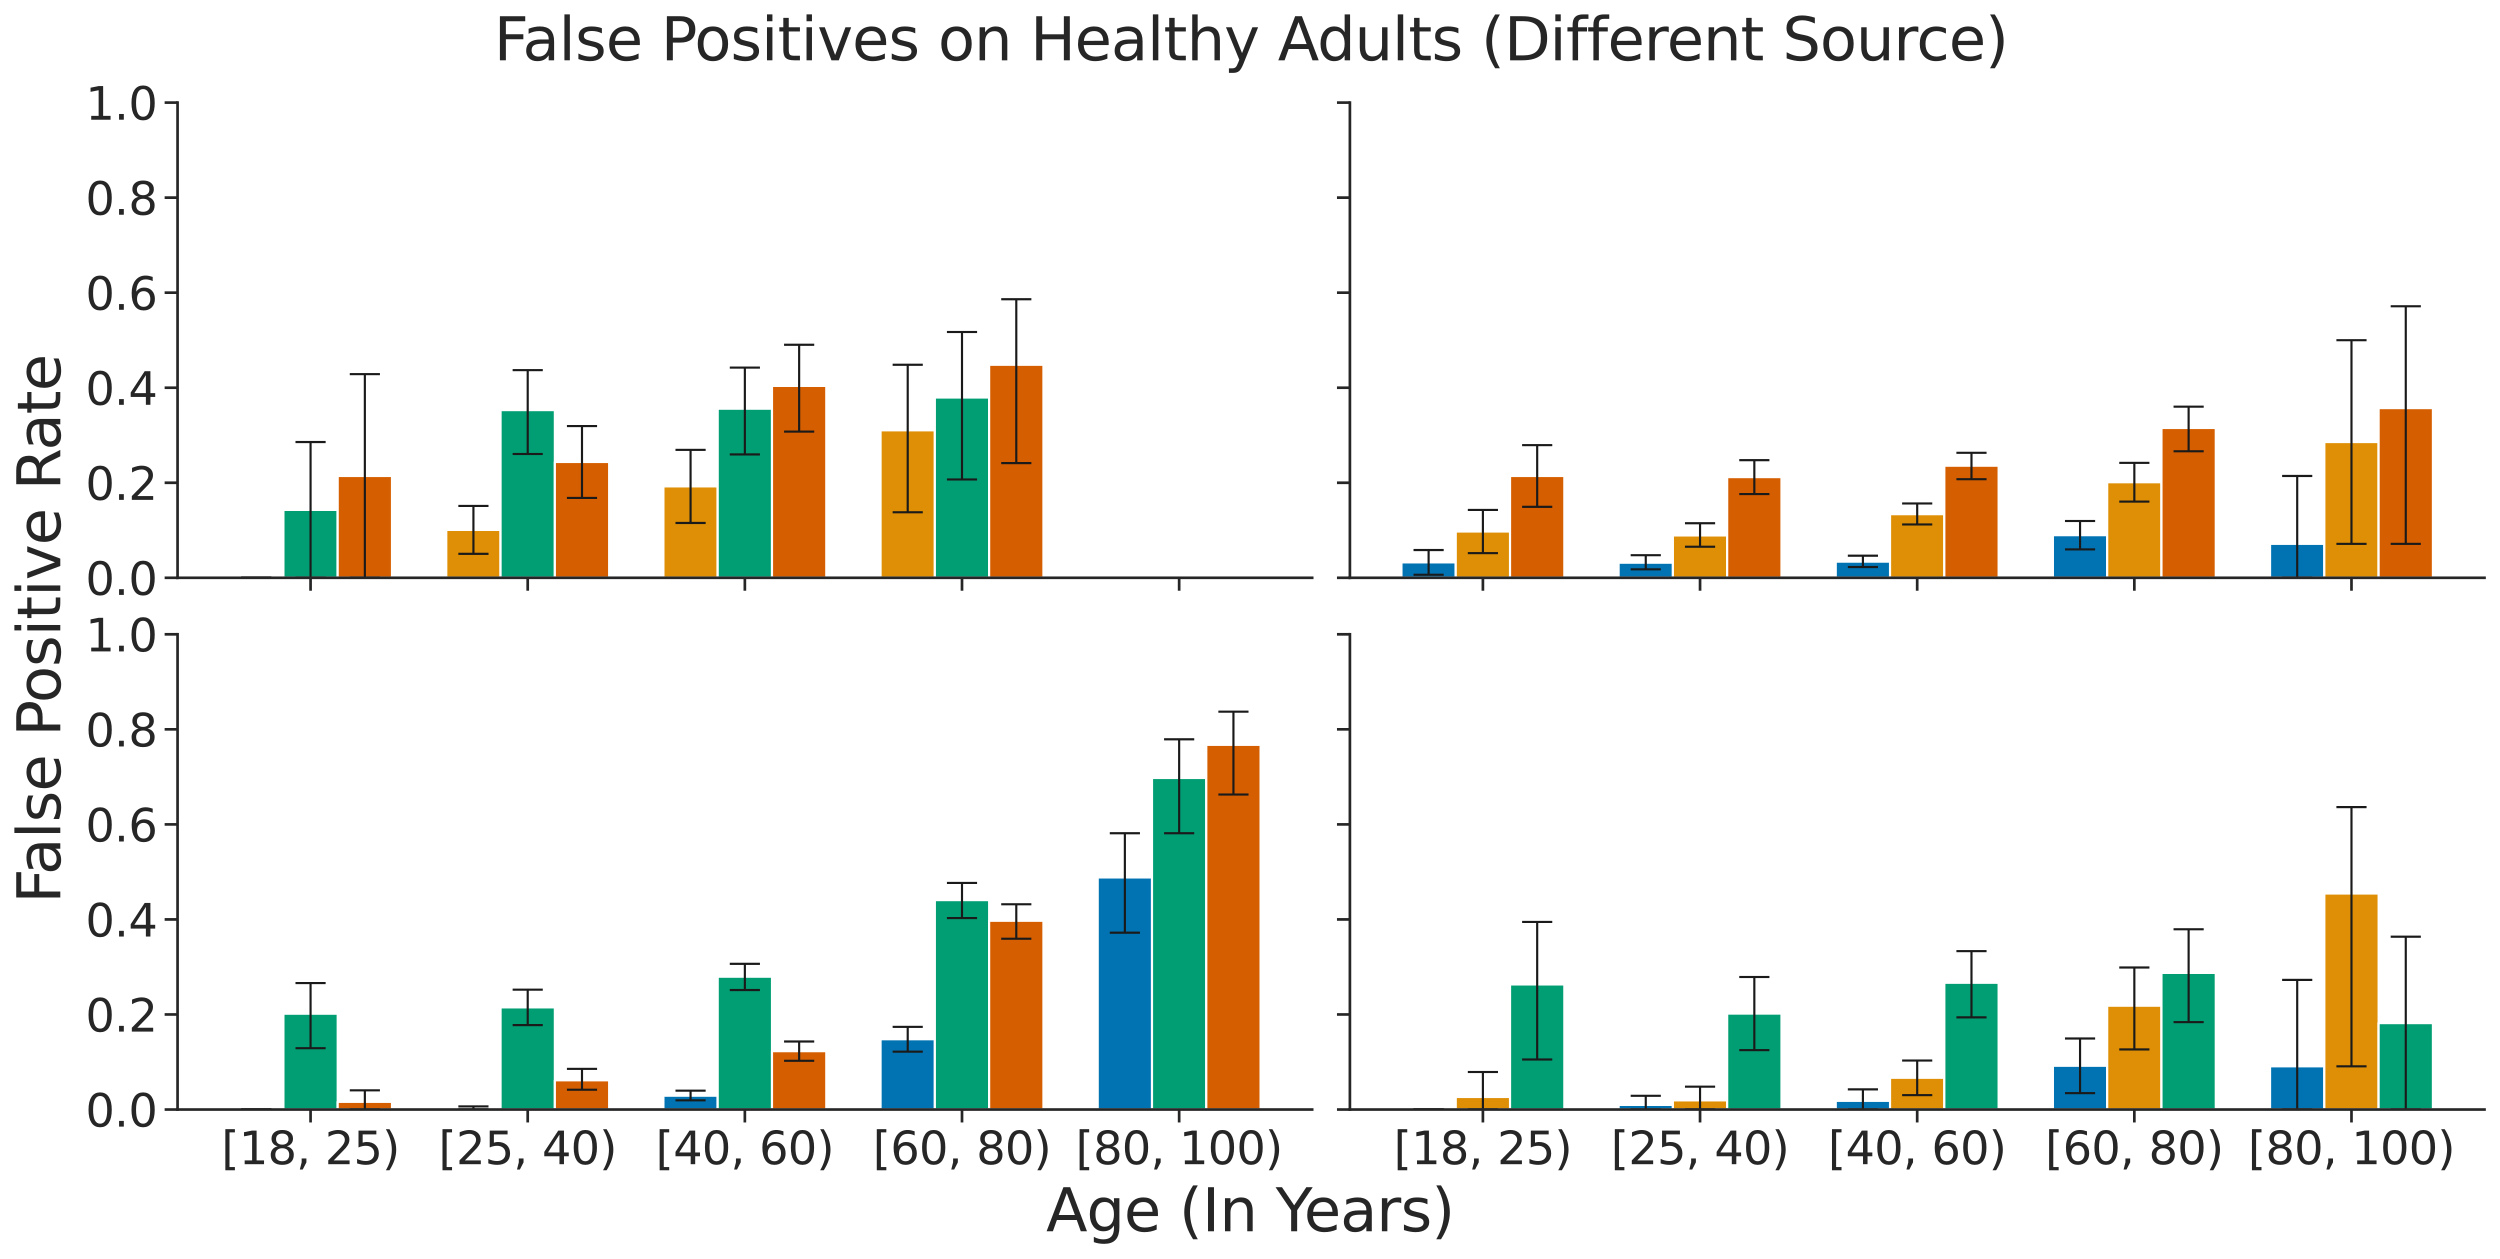 <?xml version="1.0" encoding="utf-8" standalone="no"?>
<!DOCTYPE svg PUBLIC "-//W3C//DTD SVG 1.1//EN"
  "http://www.w3.org/Graphics/SVG/1.1/DTD/svg11.dtd">
<svg xmlns:xlink="http://www.w3.org/1999/xlink" width="1160.4pt" height="584.4pt" viewBox="0 0 1160.4 584.4" xmlns="http://www.w3.org/2000/svg" version="1.1">
 <defs>
  <style type="text/css">*{stroke-linejoin: round; stroke-linecap: butt}</style>
 </defs>
 <g id="figure_1">
  <g id="patch_1">
   <path d="M 0 584.4 
L 1160.4 584.4 
L 1160.4 0 
L 0 0 
z
" style="fill: #ffffff"/>
  </g>
  <g id="axes_1">
   <g id="patch_2">
    <path d="M 82.417 268.192 
L 609.048 268.192 
L 609.048 47.62 
L 82.417 47.62 
z
" style="fill: #ffffff"/>
   </g>
   <g id="matplotlib.axis_1">
    <g id="xtick_1">
     <g id="line2d_1">
      <defs>
       <path id="m5cb92d18db" d="M 0 0 
L 0 6 
" style="stroke: #262626; stroke-width: 1.25"/>
      </defs>
      <g>
       <use xlink:href="#m5cb92d18db" x="144.152" y="268.192" style="fill: #262626; stroke: #262626; stroke-width: 1.25"/>
      </g>
     </g>
    </g>
    <g id="xtick_2">
     <g id="line2d_2">
      <g>
       <use xlink:href="#m5cb92d18db" x="244.942" y="268.192" style="fill: #262626; stroke: #262626; stroke-width: 1.25"/>
      </g>
     </g>
    </g>
    <g id="xtick_3">
     <g id="line2d_3">
      <g>
       <use xlink:href="#m5cb92d18db" x="345.733" y="268.192" style="fill: #262626; stroke: #262626; stroke-width: 1.25"/>
      </g>
     </g>
    </g>
    <g id="xtick_4">
     <g id="line2d_4">
      <g>
       <use xlink:href="#m5cb92d18db" x="446.524" y="268.192" style="fill: #262626; stroke: #262626; stroke-width: 1.25"/>
      </g>
     </g>
    </g>
    <g id="xtick_5">
     <g id="line2d_5">
      <g>
       <use xlink:href="#m5cb92d18db" x="547.314" y="268.192" style="fill: #262626; stroke: #262626; stroke-width: 1.25"/>
      </g>
     </g>
    </g>
   </g>
   <g id="matplotlib.axis_2">
    <g id="ytick_1">
     <g id="line2d_6">
      <defs>
       <path id="mcb2eafdbf6" d="M 0 0 
L -6 0 
" style="stroke: #262626; stroke-width: 1.25"/>
      </defs>
      <g>
       <use xlink:href="#mcb2eafdbf6" x="82.417" y="268.192" style="fill: #262626; stroke: #262626; stroke-width: 1.25"/>
      </g>
     </g>
     <g id="text_1">
      <!-- 0.0 -->
      <g style="fill: #262626" transform="translate(39.68 276.133) scale(0.209 -0.209)">
       <defs>
        <path id="DejaVuSans-30" d="M 2034 4250 
Q 1547 4250 1301 3770 
Q 1056 3291 1056 2328 
Q 1056 1369 1301 889 
Q 1547 409 2034 409 
Q 2525 409 2770 889 
Q 3016 1369 3016 2328 
Q 3016 3291 2770 3770 
Q 2525 4250 2034 4250 
z
M 2034 4750 
Q 2819 4750 3233 4129 
Q 3647 3509 3647 2328 
Q 3647 1150 3233 529 
Q 2819 -91 2034 -91 
Q 1250 -91 836 529 
Q 422 1150 422 2328 
Q 422 3509 836 4129 
Q 1250 4750 2034 4750 
z
" transform="scale(0.016)"/>
        <path id="DejaVuSans-2e" d="M 684 794 
L 1344 794 
L 1344 0 
L 684 0 
L 684 794 
z
" transform="scale(0.016)"/>
       </defs>
       <use xlink:href="#DejaVuSans-30"/>
       <use xlink:href="#DejaVuSans-2e" x="63.623"/>
       <use xlink:href="#DejaVuSans-30" x="95.41"/>
      </g>
     </g>
    </g>
    <g id="ytick_2">
     <g id="line2d_7">
      <g>
       <use xlink:href="#mcb2eafdbf6" x="82.417" y="224.078" style="fill: #262626; stroke: #262626; stroke-width: 1.25"/>
      </g>
     </g>
     <g id="text_2">
      <!-- 0.2 -->
      <g style="fill: #262626" transform="translate(39.68 232.018) scale(0.209 -0.209)">
       <defs>
        <path id="DejaVuSans-32" d="M 1228 531 
L 3431 531 
L 3431 0 
L 469 0 
L 469 531 
Q 828 903 1448 1529 
Q 2069 2156 2228 2338 
Q 2531 2678 2651 2914 
Q 2772 3150 2772 3378 
Q 2772 3750 2511 3984 
Q 2250 4219 1831 4219 
Q 1534 4219 1204 4116 
Q 875 4013 500 3803 
L 500 4441 
Q 881 4594 1212 4672 
Q 1544 4750 1819 4750 
Q 2544 4750 2975 4387 
Q 3406 4025 3406 3419 
Q 3406 3131 3298 2873 
Q 3191 2616 2906 2266 
Q 2828 2175 2409 1742 
Q 1991 1309 1228 531 
z
" transform="scale(0.016)"/>
       </defs>
       <use xlink:href="#DejaVuSans-30"/>
       <use xlink:href="#DejaVuSans-2e" x="63.623"/>
       <use xlink:href="#DejaVuSans-32" x="95.41"/>
      </g>
     </g>
    </g>
    <g id="ytick_3">
     <g id="line2d_8">
      <g>
       <use xlink:href="#mcb2eafdbf6" x="82.417" y="179.964" style="fill: #262626; stroke: #262626; stroke-width: 1.25"/>
      </g>
     </g>
     <g id="text_3">
      <!-- 0.4 -->
      <g style="fill: #262626" transform="translate(39.68 187.904) scale(0.209 -0.209)">
       <defs>
        <path id="DejaVuSans-34" d="M 2419 4116 
L 825 1625 
L 2419 1625 
L 2419 4116 
z
M 2253 4666 
L 3047 4666 
L 3047 1625 
L 3713 1625 
L 3713 1100 
L 3047 1100 
L 3047 0 
L 2419 0 
L 2419 1100 
L 313 1100 
L 313 1709 
L 2253 4666 
z
" transform="scale(0.016)"/>
       </defs>
       <use xlink:href="#DejaVuSans-30"/>
       <use xlink:href="#DejaVuSans-2e" x="63.623"/>
       <use xlink:href="#DejaVuSans-34" x="95.41"/>
      </g>
     </g>
    </g>
    <g id="ytick_4">
     <g id="line2d_9">
      <g>
       <use xlink:href="#mcb2eafdbf6" x="82.417" y="135.849" style="fill: #262626; stroke: #262626; stroke-width: 1.25"/>
      </g>
     </g>
     <g id="text_4">
      <!-- 0.6 -->
      <g style="fill: #262626" transform="translate(39.68 143.789) scale(0.209 -0.209)">
       <defs>
        <path id="DejaVuSans-36" d="M 2113 2584 
Q 1688 2584 1439 2293 
Q 1191 2003 1191 1497 
Q 1191 994 1439 701 
Q 1688 409 2113 409 
Q 2538 409 2786 701 
Q 3034 994 3034 1497 
Q 3034 2003 2786 2293 
Q 2538 2584 2113 2584 
z
M 3366 4563 
L 3366 3988 
Q 3128 4100 2886 4159 
Q 2644 4219 2406 4219 
Q 1781 4219 1451 3797 
Q 1122 3375 1075 2522 
Q 1259 2794 1537 2939 
Q 1816 3084 2150 3084 
Q 2853 3084 3261 2657 
Q 3669 2231 3669 1497 
Q 3669 778 3244 343 
Q 2819 -91 2113 -91 
Q 1303 -91 875 529 
Q 447 1150 447 2328 
Q 447 3434 972 4092 
Q 1497 4750 2381 4750 
Q 2619 4750 2861 4703 
Q 3103 4656 3366 4563 
z
" transform="scale(0.016)"/>
       </defs>
       <use xlink:href="#DejaVuSans-30"/>
       <use xlink:href="#DejaVuSans-2e" x="63.623"/>
       <use xlink:href="#DejaVuSans-36" x="95.41"/>
      </g>
     </g>
    </g>
    <g id="ytick_5">
     <g id="line2d_10">
      <g>
       <use xlink:href="#mcb2eafdbf6" x="82.417" y="91.735" style="fill: #262626; stroke: #262626; stroke-width: 1.25"/>
      </g>
     </g>
     <g id="text_5">
      <!-- 0.8 -->
      <g style="fill: #262626" transform="translate(39.68 99.675) scale(0.209 -0.209)">
       <defs>
        <path id="DejaVuSans-38" d="M 2034 2216 
Q 1584 2216 1326 1975 
Q 1069 1734 1069 1313 
Q 1069 891 1326 650 
Q 1584 409 2034 409 
Q 2484 409 2743 651 
Q 3003 894 3003 1313 
Q 3003 1734 2745 1975 
Q 2488 2216 2034 2216 
z
M 1403 2484 
Q 997 2584 770 2862 
Q 544 3141 544 3541 
Q 544 4100 942 4425 
Q 1341 4750 2034 4750 
Q 2731 4750 3128 4425 
Q 3525 4100 3525 3541 
Q 3525 3141 3298 2862 
Q 3072 2584 2669 2484 
Q 3125 2378 3379 2068 
Q 3634 1759 3634 1313 
Q 3634 634 3220 271 
Q 2806 -91 2034 -91 
Q 1263 -91 848 271 
Q 434 634 434 1313 
Q 434 1759 690 2068 
Q 947 2378 1403 2484 
z
M 1172 3481 
Q 1172 3119 1398 2916 
Q 1625 2713 2034 2713 
Q 2441 2713 2670 2916 
Q 2900 3119 2900 3481 
Q 2900 3844 2670 4047 
Q 2441 4250 2034 4250 
Q 1625 4250 1398 4047 
Q 1172 3844 1172 3481 
z
" transform="scale(0.016)"/>
       </defs>
       <use xlink:href="#DejaVuSans-30"/>
       <use xlink:href="#DejaVuSans-2e" x="63.623"/>
       <use xlink:href="#DejaVuSans-38" x="95.41"/>
      </g>
     </g>
    </g>
    <g id="ytick_6">
     <g id="line2d_11">
      <g>
       <use xlink:href="#mcb2eafdbf6" x="82.417" y="47.62" style="fill: #262626; stroke: #262626; stroke-width: 1.25"/>
      </g>
     </g>
     <g id="text_6">
      <!-- 1.0 -->
      <g style="fill: #262626" transform="translate(39.68 55.561) scale(0.209 -0.209)">
       <defs>
        <path id="DejaVuSans-31" d="M 794 531 
L 1825 531 
L 1825 4091 
L 703 3866 
L 703 4441 
L 1819 4666 
L 2450 4666 
L 2450 531 
L 3481 531 
L 3481 0 
L 794 0 
L 794 531 
z
" transform="scale(0.016)"/>
       </defs>
       <use xlink:href="#DejaVuSans-31"/>
       <use xlink:href="#DejaVuSans-2e" x="63.623"/>
       <use xlink:href="#DejaVuSans-30" x="95.41"/>
      </g>
     </g>
    </g>
   </g>
   <g id="patch_3">
    <path d="M 106.355 268.192 
L 131.553 268.192 
L 131.553 268.192 
L 106.355 268.192 
z
" clip-path="url(#p7bb808d3cb)" style="fill: #de8f05; stroke: #ffffff; stroke-linejoin: miter"/>
   </g>
   <g id="patch_4">
    <path d="M 207.146 268.192 
L 232.343 268.192 
L 232.343 245.959 
L 207.146 245.959 
z
" clip-path="url(#p7bb808d3cb)" style="fill: #de8f05; stroke: #ffffff; stroke-linejoin: miter"/>
   </g>
   <g id="patch_5">
    <path d="M 307.936 268.192 
L 333.134 268.192 
L 333.134 225.776 
L 307.936 225.776 
z
" clip-path="url(#p7bb808d3cb)" style="fill: #de8f05; stroke: #ffffff; stroke-linejoin: miter"/>
   </g>
   <g id="patch_6">
    <path d="M 408.727 268.192 
L 433.925 268.192 
L 433.925 199.749 
L 408.727 199.749 
z
" clip-path="url(#p7bb808d3cb)" style="fill: #de8f05; stroke: #ffffff; stroke-linejoin: miter"/>
   </g>
   <g id="patch_7">
    <path d="M 131.553 268.192 
L 156.75 268.192 
L 156.75 236.673 
L 131.553 236.673 
z
" clip-path="url(#p7bb808d3cb)" style="fill: #029e73; stroke: #ffffff; stroke-linejoin: miter"/>
   </g>
   <g id="patch_8">
    <path d="M 232.343 268.192 
L 257.541 268.192 
L 257.541 190.352 
L 232.343 190.352 
z
" clip-path="url(#p7bb808d3cb)" style="fill: #029e73; stroke: #ffffff; stroke-linejoin: miter"/>
   </g>
   <g id="patch_9">
    <path d="M 333.134 268.192 
L 358.332 268.192 
L 358.332 189.713 
L 333.134 189.713 
z
" clip-path="url(#p7bb808d3cb)" style="fill: #029e73; stroke: #ffffff; stroke-linejoin: miter"/>
   </g>
   <g id="patch_10">
    <path d="M 433.925 268.192 
L 459.122 268.192 
L 459.122 184.529 
L 433.925 184.529 
z
" clip-path="url(#p7bb808d3cb)" style="fill: #029e73; stroke: #ffffff; stroke-linejoin: miter"/>
   </g>
   <g id="patch_11">
    <path d="M 156.75 268.192 
L 181.948 268.192 
L 181.948 220.924 
L 156.75 220.924 
z
" clip-path="url(#p7bb808d3cb)" style="fill: #d55e00; stroke: #ffffff; stroke-linejoin: miter"/>
   </g>
   <g id="patch_12">
    <path d="M 257.541 268.192 
L 282.739 268.192 
L 282.739 214.439 
L 257.541 214.439 
z
" clip-path="url(#p7bb808d3cb)" style="fill: #d55e00; stroke: #ffffff; stroke-linejoin: miter"/>
   </g>
   <g id="patch_13">
    <path d="M 358.332 268.192 
L 383.529 268.192 
L 383.529 179.125 
L 358.332 179.125 
z
" clip-path="url(#p7bb808d3cb)" style="fill: #d55e00; stroke: #ffffff; stroke-linejoin: miter"/>
   </g>
   <g id="patch_14">
    <path d="M 459.122 268.192 
L 484.32 268.192 
L 484.32 169.31 
L 459.122 169.31 
z
" clip-path="url(#p7bb808d3cb)" style="fill: #d55e00; stroke: #ffffff; stroke-linejoin: miter"/>
   </g>
   <g id="LineCollection_1">
    <path d="M 118.954 268.192 
L 118.954 268.192 
" clip-path="url(#p7bb808d3cb)" style="fill: none; stroke: #1a1a1a"/>
    <path d="M 219.745 257.071 
L 219.745 234.828 
" clip-path="url(#p7bb808d3cb)" style="fill: none; stroke: #1a1a1a"/>
    <path d="M 320.535 242.742 
L 320.535 208.808 
" clip-path="url(#p7bb808d3cb)" style="fill: none; stroke: #1a1a1a"/>
    <path d="M 421.326 237.769 
L 421.326 169.315 
" clip-path="url(#p7bb808d3cb)" style="fill: none; stroke: #1a1a1a"/>
   </g>
   <g id="line2d_12">
    <defs>
     <path id="m2df7a58a60" d="M 7 0 
L -7 -0 
" style="stroke: #1a1a1a"/>
    </defs>
    <g clip-path="url(#p7bb808d3cb)">
     <use xlink:href="#m2df7a58a60" x="118.954" y="268.192" style="fill: #1a1a1a; stroke: #1a1a1a"/>
     <use xlink:href="#m2df7a58a60" x="219.745" y="257.071" style="fill: #1a1a1a; stroke: #1a1a1a"/>
     <use xlink:href="#m2df7a58a60" x="320.535" y="242.742" style="fill: #1a1a1a; stroke: #1a1a1a"/>
     <use xlink:href="#m2df7a58a60" x="421.326" y="237.769" style="fill: #1a1a1a; stroke: #1a1a1a"/>
    </g>
   </g>
   <g id="line2d_13">
    <g clip-path="url(#p7bb808d3cb)">
     <use xlink:href="#m2df7a58a60" x="118.954" y="268.192" style="fill: #1a1a1a; stroke: #1a1a1a"/>
     <use xlink:href="#m2df7a58a60" x="219.745" y="234.828" style="fill: #1a1a1a; stroke: #1a1a1a"/>
     <use xlink:href="#m2df7a58a60" x="320.535" y="208.808" style="fill: #1a1a1a; stroke: #1a1a1a"/>
     <use xlink:href="#m2df7a58a60" x="421.326" y="169.315" style="fill: #1a1a1a; stroke: #1a1a1a"/>
    </g>
   </g>
   <g id="LineCollection_2">
    <path d="M 144.152 268.192 
L 144.152 205.172 
" clip-path="url(#p7bb808d3cb)" style="fill: none; stroke: #1a1a1a"/>
    <path d="M 244.942 210.732 
L 244.942 171.808 
" clip-path="url(#p7bb808d3cb)" style="fill: none; stroke: #1a1a1a"/>
    <path d="M 345.733 210.929 
L 345.733 170.632 
" clip-path="url(#p7bb808d3cb)" style="fill: none; stroke: #1a1a1a"/>
    <path d="M 446.524 222.557 
L 446.524 154.103 
" clip-path="url(#p7bb808d3cb)" style="fill: none; stroke: #1a1a1a"/>
   </g>
   <g id="line2d_14">
    <g clip-path="url(#p7bb808d3cb)">
     <use xlink:href="#m2df7a58a60" x="144.152" y="268.192" style="fill: #1a1a1a; stroke: #1a1a1a"/>
     <use xlink:href="#m2df7a58a60" x="244.942" y="210.732" style="fill: #1a1a1a; stroke: #1a1a1a"/>
     <use xlink:href="#m2df7a58a60" x="345.733" y="210.929" style="fill: #1a1a1a; stroke: #1a1a1a"/>
     <use xlink:href="#m2df7a58a60" x="446.524" y="222.557" style="fill: #1a1a1a; stroke: #1a1a1a"/>
    </g>
   </g>
   <g id="line2d_15">
    <g clip-path="url(#p7bb808d3cb)">
     <use xlink:href="#m2df7a58a60" x="144.152" y="205.172" style="fill: #1a1a1a; stroke: #1a1a1a"/>
     <use xlink:href="#m2df7a58a60" x="244.942" y="171.808" style="fill: #1a1a1a; stroke: #1a1a1a"/>
     <use xlink:href="#m2df7a58a60" x="345.733" y="170.632" style="fill: #1a1a1a; stroke: #1a1a1a"/>
     <use xlink:href="#m2df7a58a60" x="446.524" y="154.103" style="fill: #1a1a1a; stroke: #1a1a1a"/>
    </g>
   </g>
   <g id="LineCollection_3">
    <path d="M 169.349 268.192 
L 169.349 173.662 
" clip-path="url(#p7bb808d3cb)" style="fill: none; stroke: #1a1a1a"/>
    <path d="M 270.14 231.122 
L 270.14 197.758 
" clip-path="url(#p7bb808d3cb)" style="fill: none; stroke: #1a1a1a"/>
    <path d="M 370.931 200.324 
L 370.931 160.027 
" clip-path="url(#p7bb808d3cb)" style="fill: none; stroke: #1a1a1a"/>
    <path d="M 471.721 214.951 
L 471.721 138.891 
" clip-path="url(#p7bb808d3cb)" style="fill: none; stroke: #1a1a1a"/>
   </g>
   <g id="line2d_16">
    <g clip-path="url(#p7bb808d3cb)">
     <use xlink:href="#m2df7a58a60" x="169.349" y="268.192" style="fill: #1a1a1a; stroke: #1a1a1a"/>
     <use xlink:href="#m2df7a58a60" x="270.14" y="231.122" style="fill: #1a1a1a; stroke: #1a1a1a"/>
     <use xlink:href="#m2df7a58a60" x="370.931" y="200.324" style="fill: #1a1a1a; stroke: #1a1a1a"/>
     <use xlink:href="#m2df7a58a60" x="471.721" y="214.951" style="fill: #1a1a1a; stroke: #1a1a1a"/>
    </g>
   </g>
   <g id="line2d_17">
    <g clip-path="url(#p7bb808d3cb)">
     <use xlink:href="#m2df7a58a60" x="169.349" y="173.662" style="fill: #1a1a1a; stroke: #1a1a1a"/>
     <use xlink:href="#m2df7a58a60" x="270.14" y="197.758" style="fill: #1a1a1a; stroke: #1a1a1a"/>
     <use xlink:href="#m2df7a58a60" x="370.931" y="160.027" style="fill: #1a1a1a; stroke: #1a1a1a"/>
     <use xlink:href="#m2df7a58a60" x="471.721" y="138.891" style="fill: #1a1a1a; stroke: #1a1a1a"/>
    </g>
   </g>
   <g id="patch_15">
    <path d="M 82.417 268.192 
L 82.417 47.62 
" style="fill: none; stroke: #262626; stroke-width: 1.25; stroke-linejoin: miter; stroke-linecap: square"/>
   </g>
   <g id="patch_16">
    <path d="M 82.417 268.192 
L 609.048 268.192 
" style="fill: none; stroke: #262626; stroke-width: 1.25; stroke-linejoin: miter; stroke-linecap: square"/>
   </g>
  </g>
  <g id="axes_2">
   <g id="patch_17">
    <path d="M 626.568 268.192 
L 1153.2 268.192 
L 1153.2 47.62 
L 626.568 47.62 
z
" style="fill: #ffffff"/>
   </g>
   <g id="matplotlib.axis_3">
    <g id="xtick_6">
     <g id="line2d_18">
      <g>
       <use xlink:href="#m5cb92d18db" x="688.303" y="268.192" style="fill: #262626; stroke: #262626; stroke-width: 1.25"/>
      </g>
     </g>
    </g>
    <g id="xtick_7">
     <g id="line2d_19">
      <g>
       <use xlink:href="#m5cb92d18db" x="789.093" y="268.192" style="fill: #262626; stroke: #262626; stroke-width: 1.25"/>
      </g>
     </g>
    </g>
    <g id="xtick_8">
     <g id="line2d_20">
      <g>
       <use xlink:href="#m5cb92d18db" x="889.884" y="268.192" style="fill: #262626; stroke: #262626; stroke-width: 1.25"/>
      </g>
     </g>
    </g>
    <g id="xtick_9">
     <g id="line2d_21">
      <g>
       <use xlink:href="#m5cb92d18db" x="990.675" y="268.192" style="fill: #262626; stroke: #262626; stroke-width: 1.25"/>
      </g>
     </g>
    </g>
    <g id="xtick_10">
     <g id="line2d_22">
      <g>
       <use xlink:href="#m5cb92d18db" x="1091.465" y="268.192" style="fill: #262626; stroke: #262626; stroke-width: 1.25"/>
      </g>
     </g>
    </g>
   </g>
   <g id="matplotlib.axis_4">
    <g id="ytick_7">
     <g id="line2d_23">
      <g>
       <use xlink:href="#mcb2eafdbf6" x="626.568" y="268.192" style="fill: #262626; stroke: #262626; stroke-width: 1.25"/>
      </g>
     </g>
    </g>
    <g id="ytick_8">
     <g id="line2d_24">
      <g>
       <use xlink:href="#mcb2eafdbf6" x="626.568" y="224.078" style="fill: #262626; stroke: #262626; stroke-width: 1.25"/>
      </g>
     </g>
    </g>
    <g id="ytick_9">
     <g id="line2d_25">
      <g>
       <use xlink:href="#mcb2eafdbf6" x="626.568" y="179.964" style="fill: #262626; stroke: #262626; stroke-width: 1.25"/>
      </g>
     </g>
    </g>
    <g id="ytick_10">
     <g id="line2d_26">
      <g>
       <use xlink:href="#mcb2eafdbf6" x="626.568" y="135.849" style="fill: #262626; stroke: #262626; stroke-width: 1.25"/>
      </g>
     </g>
    </g>
    <g id="ytick_11">
     <g id="line2d_27">
      <g>
       <use xlink:href="#mcb2eafdbf6" x="626.568" y="91.735" style="fill: #262626; stroke: #262626; stroke-width: 1.25"/>
      </g>
     </g>
    </g>
    <g id="ytick_12">
     <g id="line2d_28">
      <g>
       <use xlink:href="#mcb2eafdbf6" x="626.568" y="47.62" style="fill: #262626; stroke: #262626; stroke-width: 1.25"/>
      </g>
     </g>
    </g>
   </g>
   <g id="patch_18">
    <path d="M 650.506 268.192 
L 675.704 268.192 
L 675.704 261.024 
L 650.506 261.024 
z
" clip-path="url(#p3062f807eb)" style="fill: #0173b2; stroke: #ffffff; stroke-linejoin: miter"/>
   </g>
   <g id="patch_19">
    <path d="M 751.297 268.192 
L 776.495 268.192 
L 776.495 261.2 
L 751.297 261.2 
z
" clip-path="url(#p3062f807eb)" style="fill: #0173b2; stroke: #ffffff; stroke-linejoin: miter"/>
   </g>
   <g id="patch_20">
    <path d="M 852.087 268.192 
L 877.285 268.192 
L 877.285 260.693 
L 852.087 260.693 
z
" clip-path="url(#p3062f807eb)" style="fill: #0173b2; stroke: #ffffff; stroke-linejoin: miter"/>
   </g>
   <g id="patch_21">
    <path d="M 952.878 268.192 
L 978.076 268.192 
L 978.076 248.407 
L 952.878 248.407 
z
" clip-path="url(#p3062f807eb)" style="fill: #0173b2; stroke: #ffffff; stroke-linejoin: miter"/>
   </g>
   <g id="patch_22">
    <path d="M 1053.669 268.192 
L 1078.866 268.192 
L 1078.866 252.444 
L 1053.669 252.444 
z
" clip-path="url(#p3062f807eb)" style="fill: #0173b2; stroke: #ffffff; stroke-linejoin: miter"/>
   </g>
   <g id="patch_23">
    <path d="M 675.704 268.192 
L 700.902 268.192 
L 700.902 246.709 
L 675.704 246.709 
z
" clip-path="url(#p3062f807eb)" style="fill: #de8f05; stroke: #ffffff; stroke-linejoin: miter"/>
   </g>
   <g id="patch_24">
    <path d="M 776.495 268.192 
L 801.692 268.192 
L 801.692 248.539 
L 776.495 248.539 
z
" clip-path="url(#p3062f807eb)" style="fill: #de8f05; stroke: #ffffff; stroke-linejoin: miter"/>
   </g>
   <g id="patch_25">
    <path d="M 877.285 268.192 
L 902.483 268.192 
L 902.483 238.68 
L 877.285 238.68 
z
" clip-path="url(#p3062f807eb)" style="fill: #de8f05; stroke: #ffffff; stroke-linejoin: miter"/>
   </g>
   <g id="patch_26">
    <path d="M 978.076 268.192 
L 1003.273 268.192 
L 1003.273 223.835 
L 978.076 223.835 
z
" clip-path="url(#p3062f807eb)" style="fill: #de8f05; stroke: #ffffff; stroke-linejoin: miter"/>
   </g>
   <g id="patch_27">
    <path d="M 1078.866 268.192 
L 1104.064 268.192 
L 1104.064 205.175 
L 1078.866 205.175 
z
" clip-path="url(#p3062f807eb)" style="fill: #de8f05; stroke: #ffffff; stroke-linejoin: miter"/>
   </g>
   <g id="patch_28">
    <path d="M 700.902 268.192 
L 726.099 268.192 
L 726.099 220.924 
L 700.902 220.924 
z
" clip-path="url(#p3062f807eb)" style="fill: #d55e00; stroke: #ffffff; stroke-linejoin: miter"/>
   </g>
   <g id="patch_29">
    <path d="M 801.692 268.192 
L 826.89 268.192 
L 826.89 221.453 
L 801.692 221.453 
z
" clip-path="url(#p3062f807eb)" style="fill: #d55e00; stroke: #ffffff; stroke-linejoin: miter"/>
   </g>
   <g id="patch_30">
    <path d="M 902.483 268.192 
L 927.68 268.192 
L 927.68 216.181 
L 902.483 216.181 
z
" clip-path="url(#p3062f807eb)" style="fill: #d55e00; stroke: #ffffff; stroke-linejoin: miter"/>
   </g>
   <g id="patch_31">
    <path d="M 1003.273 268.192 
L 1028.471 268.192 
L 1028.471 198.668 
L 1003.273 198.668 
z
" clip-path="url(#p3062f807eb)" style="fill: #d55e00; stroke: #ffffff; stroke-linejoin: miter"/>
   </g>
   <g id="patch_32">
    <path d="M 1104.064 268.192 
L 1129.262 268.192 
L 1129.262 189.426 
L 1104.064 189.426 
z
" clip-path="url(#p3062f807eb)" style="fill: #d55e00; stroke: #ffffff; stroke-linejoin: miter"/>
   </g>
   <g id="LineCollection_4">
    <path d="M 663.105 266.76 
L 663.105 255.302 
" clip-path="url(#p3062f807eb)" style="fill: none; stroke: #1a1a1a"/>
    <path d="M 763.896 264.261 
L 763.896 257.71 
" clip-path="url(#p3062f807eb)" style="fill: none; stroke: #1a1a1a"/>
    <path d="M 864.686 263.191 
L 864.686 257.939 
" clip-path="url(#p3062f807eb)" style="fill: none; stroke: #1a1a1a"/>
    <path d="M 965.477 255.006 
L 965.477 241.82 
" clip-path="url(#p3062f807eb)" style="fill: none; stroke: #1a1a1a"/>
    <path d="M 1066.268 268.192 
L 1066.268 220.927 
" clip-path="url(#p3062f807eb)" style="fill: none; stroke: #1a1a1a"/>
   </g>
   <g id="line2d_29">
    <g clip-path="url(#p3062f807eb)">
     <use xlink:href="#m2df7a58a60" x="663.105" y="266.76" style="fill: #1a1a1a; stroke: #1a1a1a"/>
     <use xlink:href="#m2df7a58a60" x="763.896" y="264.261" style="fill: #1a1a1a; stroke: #1a1a1a"/>
     <use xlink:href="#m2df7a58a60" x="864.686" y="263.191" style="fill: #1a1a1a; stroke: #1a1a1a"/>
     <use xlink:href="#m2df7a58a60" x="965.477" y="255.006" style="fill: #1a1a1a; stroke: #1a1a1a"/>
     <use xlink:href="#m2df7a58a60" x="1066.268" y="268.192" style="fill: #1a1a1a; stroke: #1a1a1a"/>
    </g>
   </g>
   <g id="line2d_30">
    <g clip-path="url(#p3062f807eb)">
     <use xlink:href="#m2df7a58a60" x="663.105" y="255.302" style="fill: #1a1a1a; stroke: #1a1a1a"/>
     <use xlink:href="#m2df7a58a60" x="763.896" y="257.71" style="fill: #1a1a1a; stroke: #1a1a1a"/>
     <use xlink:href="#m2df7a58a60" x="864.686" y="257.939" style="fill: #1a1a1a; stroke: #1a1a1a"/>
     <use xlink:href="#m2df7a58a60" x="965.477" y="241.82" style="fill: #1a1a1a; stroke: #1a1a1a"/>
     <use xlink:href="#m2df7a58a60" x="1066.268" y="220.927" style="fill: #1a1a1a; stroke: #1a1a1a"/>
    </g>
   </g>
   <g id="LineCollection_5">
    <path d="M 688.303 256.734 
L 688.303 236.682 
" clip-path="url(#p3062f807eb)" style="fill: none; stroke: #1a1a1a"/>
    <path d="M 789.093 253.779 
L 789.093 242.859 
" clip-path="url(#p3062f807eb)" style="fill: none; stroke: #1a1a1a"/>
    <path d="M 889.884 243.434 
L 889.884 233.681 
" clip-path="url(#p3062f807eb)" style="fill: none; stroke: #1a1a1a"/>
    <path d="M 990.675 232.829 
L 990.675 214.847 
" clip-path="url(#p3062f807eb)" style="fill: none; stroke: #1a1a1a"/>
    <path d="M 1091.465 252.437 
L 1091.465 157.906 
" clip-path="url(#p3062f807eb)" style="fill: none; stroke: #1a1a1a"/>
   </g>
   <g id="line2d_31">
    <g clip-path="url(#p3062f807eb)">
     <use xlink:href="#m2df7a58a60" x="688.303" y="256.734" style="fill: #1a1a1a; stroke: #1a1a1a"/>
     <use xlink:href="#m2df7a58a60" x="789.093" y="253.779" style="fill: #1a1a1a; stroke: #1a1a1a"/>
     <use xlink:href="#m2df7a58a60" x="889.884" y="243.434" style="fill: #1a1a1a; stroke: #1a1a1a"/>
     <use xlink:href="#m2df7a58a60" x="990.675" y="232.829" style="fill: #1a1a1a; stroke: #1a1a1a"/>
     <use xlink:href="#m2df7a58a60" x="1091.465" y="252.437" style="fill: #1a1a1a; stroke: #1a1a1a"/>
    </g>
   </g>
   <g id="line2d_32">
    <g clip-path="url(#p3062f807eb)">
     <use xlink:href="#m2df7a58a60" x="688.303" y="236.682" style="fill: #1a1a1a; stroke: #1a1a1a"/>
     <use xlink:href="#m2df7a58a60" x="789.093" y="242.859" style="fill: #1a1a1a; stroke: #1a1a1a"/>
     <use xlink:href="#m2df7a58a60" x="889.884" y="233.681" style="fill: #1a1a1a; stroke: #1a1a1a"/>
     <use xlink:href="#m2df7a58a60" x="990.675" y="214.847" style="fill: #1a1a1a; stroke: #1a1a1a"/>
     <use xlink:href="#m2df7a58a60" x="1091.465" y="157.906" style="fill: #1a1a1a; stroke: #1a1a1a"/>
    </g>
   </g>
   <g id="LineCollection_6">
    <path d="M 713.5 235.25 
L 713.5 206.604 
" clip-path="url(#p3062f807eb)" style="fill: none; stroke: #1a1a1a"/>
    <path d="M 814.291 229.319 
L 814.291 213.595 
" clip-path="url(#p3062f807eb)" style="fill: none; stroke: #1a1a1a"/>
    <path d="M 915.082 222.427 
L 915.082 210.173 
" clip-path="url(#p3062f807eb)" style="fill: none; stroke: #1a1a1a"/>
    <path d="M 1015.872 209.453 
L 1015.872 188.758 
" clip-path="url(#p3062f807eb)" style="fill: none; stroke: #1a1a1a"/>
    <path d="M 1116.663 252.437 
L 1116.663 142.151 
" clip-path="url(#p3062f807eb)" style="fill: none; stroke: #1a1a1a"/>
   </g>
   <g id="line2d_33">
    <g clip-path="url(#p3062f807eb)">
     <use xlink:href="#m2df7a58a60" x="713.5" y="235.25" style="fill: #1a1a1a; stroke: #1a1a1a"/>
     <use xlink:href="#m2df7a58a60" x="814.291" y="229.319" style="fill: #1a1a1a; stroke: #1a1a1a"/>
     <use xlink:href="#m2df7a58a60" x="915.082" y="222.427" style="fill: #1a1a1a; stroke: #1a1a1a"/>
     <use xlink:href="#m2df7a58a60" x="1015.872" y="209.453" style="fill: #1a1a1a; stroke: #1a1a1a"/>
     <use xlink:href="#m2df7a58a60" x="1116.663" y="252.437" style="fill: #1a1a1a; stroke: #1a1a1a"/>
    </g>
   </g>
   <g id="line2d_34">
    <g clip-path="url(#p3062f807eb)">
     <use xlink:href="#m2df7a58a60" x="713.5" y="206.604" style="fill: #1a1a1a; stroke: #1a1a1a"/>
     <use xlink:href="#m2df7a58a60" x="814.291" y="213.595" style="fill: #1a1a1a; stroke: #1a1a1a"/>
     <use xlink:href="#m2df7a58a60" x="915.082" y="210.173" style="fill: #1a1a1a; stroke: #1a1a1a"/>
     <use xlink:href="#m2df7a58a60" x="1015.872" y="188.758" style="fill: #1a1a1a; stroke: #1a1a1a"/>
     <use xlink:href="#m2df7a58a60" x="1116.663" y="142.151" style="fill: #1a1a1a; stroke: #1a1a1a"/>
    </g>
   </g>
   <g id="patch_33">
    <path d="M 626.568 268.192 
L 626.568 47.62 
" style="fill: none; stroke: #262626; stroke-width: 1.25; stroke-linejoin: miter; stroke-linecap: square"/>
   </g>
   <g id="patch_34">
    <path d="M 626.568 268.192 
L 1153.2 268.192 
" style="fill: none; stroke: #262626; stroke-width: 1.25; stroke-linejoin: miter; stroke-linecap: square"/>
   </g>
  </g>
  <g id="axes_3">
   <g id="patch_35">
    <path d="M 82.417 514.992 
L 609.048 514.992 
L 609.048 294.42 
L 82.417 294.42 
z
" style="fill: #ffffff"/>
   </g>
   <g id="matplotlib.axis_5">
    <g id="xtick_11">
     <g id="line2d_35">
      <g>
       <use xlink:href="#m5cb92d18db" x="144.152" y="514.992" style="fill: #262626; stroke: #262626; stroke-width: 1.25"/>
      </g>
     </g>
     <g id="text_7">
      <!-- [18, 25) -->
      <g style="fill: #262626" transform="translate(102.76 540.373) scale(0.209 -0.209)">
       <defs>
        <path id="DejaVuSans-5b" d="M 550 4863 
L 1875 4863 
L 1875 4416 
L 1125 4416 
L 1125 -397 
L 1875 -397 
L 1875 -844 
L 550 -844 
L 550 4863 
z
" transform="scale(0.016)"/>
        <path id="DejaVuSans-2c" d="M 750 794 
L 1409 794 
L 1409 256 
L 897 -744 
L 494 -744 
L 750 256 
L 750 794 
z
" transform="scale(0.016)"/>
        <path id="DejaVuSans-20" transform="scale(0.016)"/>
        <path id="DejaVuSans-35" d="M 691 4666 
L 3169 4666 
L 3169 4134 
L 1269 4134 
L 1269 2991 
Q 1406 3038 1543 3061 
Q 1681 3084 1819 3084 
Q 2600 3084 3056 2656 
Q 3513 2228 3513 1497 
Q 3513 744 3044 326 
Q 2575 -91 1722 -91 
Q 1428 -91 1123 -41 
Q 819 9 494 109 
L 494 744 
Q 775 591 1075 516 
Q 1375 441 1709 441 
Q 2250 441 2565 725 
Q 2881 1009 2881 1497 
Q 2881 1984 2565 2268 
Q 2250 2553 1709 2553 
Q 1456 2553 1204 2497 
Q 953 2441 691 2322 
L 691 4666 
z
" transform="scale(0.016)"/>
        <path id="DejaVuSans-29" d="M 513 4856 
L 1013 4856 
Q 1481 4119 1714 3412 
Q 1947 2706 1947 2009 
Q 1947 1309 1714 600 
Q 1481 -109 1013 -844 
L 513 -844 
Q 928 -128 1133 580 
Q 1338 1288 1338 2009 
Q 1338 2731 1133 3434 
Q 928 4138 513 4856 
z
" transform="scale(0.016)"/>
       </defs>
       <use xlink:href="#DejaVuSans-5b"/>
       <use xlink:href="#DejaVuSans-31" x="39.014"/>
       <use xlink:href="#DejaVuSans-38" x="102.637"/>
       <use xlink:href="#DejaVuSans-2c" x="166.26"/>
       <use xlink:href="#DejaVuSans-20" x="198.047"/>
       <use xlink:href="#DejaVuSans-32" x="229.834"/>
       <use xlink:href="#DejaVuSans-35" x="293.457"/>
       <use xlink:href="#DejaVuSans-29" x="357.08"/>
      </g>
     </g>
    </g>
    <g id="xtick_12">
     <g id="line2d_36">
      <g>
       <use xlink:href="#m5cb92d18db" x="244.942" y="514.992" style="fill: #262626; stroke: #262626; stroke-width: 1.25"/>
      </g>
     </g>
     <g id="text_8">
      <!-- [25, 40) -->
      <g style="fill: #262626" transform="translate(203.55 540.373) scale(0.209 -0.209)">
       <use xlink:href="#DejaVuSans-5b"/>
       <use xlink:href="#DejaVuSans-32" x="39.014"/>
       <use xlink:href="#DejaVuSans-35" x="102.637"/>
       <use xlink:href="#DejaVuSans-2c" x="166.26"/>
       <use xlink:href="#DejaVuSans-20" x="198.047"/>
       <use xlink:href="#DejaVuSans-34" x="229.834"/>
       <use xlink:href="#DejaVuSans-30" x="293.457"/>
       <use xlink:href="#DejaVuSans-29" x="357.08"/>
      </g>
     </g>
    </g>
    <g id="xtick_13">
     <g id="line2d_37">
      <g>
       <use xlink:href="#m5cb92d18db" x="345.733" y="514.992" style="fill: #262626; stroke: #262626; stroke-width: 1.25"/>
      </g>
     </g>
     <g id="text_9">
      <!-- [40, 60) -->
      <g style="fill: #262626" transform="translate(304.341 540.373) scale(0.209 -0.209)">
       <use xlink:href="#DejaVuSans-5b"/>
       <use xlink:href="#DejaVuSans-34" x="39.014"/>
       <use xlink:href="#DejaVuSans-30" x="102.637"/>
       <use xlink:href="#DejaVuSans-2c" x="166.26"/>
       <use xlink:href="#DejaVuSans-20" x="198.047"/>
       <use xlink:href="#DejaVuSans-36" x="229.834"/>
       <use xlink:href="#DejaVuSans-30" x="293.457"/>
       <use xlink:href="#DejaVuSans-29" x="357.08"/>
      </g>
     </g>
    </g>
    <g id="xtick_14">
     <g id="line2d_38">
      <g>
       <use xlink:href="#m5cb92d18db" x="446.524" y="514.992" style="fill: #262626; stroke: #262626; stroke-width: 1.25"/>
      </g>
     </g>
     <g id="text_10">
      <!-- [60, 80) -->
      <g style="fill: #262626" transform="translate(405.132 540.373) scale(0.209 -0.209)">
       <use xlink:href="#DejaVuSans-5b"/>
       <use xlink:href="#DejaVuSans-36" x="39.014"/>
       <use xlink:href="#DejaVuSans-30" x="102.637"/>
       <use xlink:href="#DejaVuSans-2c" x="166.26"/>
       <use xlink:href="#DejaVuSans-20" x="198.047"/>
       <use xlink:href="#DejaVuSans-38" x="229.834"/>
       <use xlink:href="#DejaVuSans-30" x="293.457"/>
       <use xlink:href="#DejaVuSans-29" x="357.08"/>
      </g>
     </g>
    </g>
    <g id="xtick_15">
     <g id="line2d_39">
      <g>
       <use xlink:href="#m5cb92d18db" x="547.314" y="514.992" style="fill: #262626; stroke: #262626; stroke-width: 1.25"/>
      </g>
     </g>
     <g id="text_11">
      <!-- [80, 100) -->
      <g style="fill: #262626" transform="translate(499.274 540.373) scale(0.209 -0.209)">
       <use xlink:href="#DejaVuSans-5b"/>
       <use xlink:href="#DejaVuSans-38" x="39.014"/>
       <use xlink:href="#DejaVuSans-30" x="102.637"/>
       <use xlink:href="#DejaVuSans-2c" x="166.26"/>
       <use xlink:href="#DejaVuSans-20" x="198.047"/>
       <use xlink:href="#DejaVuSans-31" x="229.834"/>
       <use xlink:href="#DejaVuSans-30" x="293.457"/>
       <use xlink:href="#DejaVuSans-30" x="357.08"/>
       <use xlink:href="#DejaVuSans-29" x="420.703"/>
      </g>
     </g>
    </g>
   </g>
   <g id="matplotlib.axis_6">
    <g id="ytick_13">
     <g id="line2d_40">
      <g>
       <use xlink:href="#mcb2eafdbf6" x="82.417" y="514.992" style="fill: #262626; stroke: #262626; stroke-width: 1.25"/>
      </g>
     </g>
     <g id="text_12">
      <!-- 0.0 -->
      <g style="fill: #262626" transform="translate(39.68 522.933) scale(0.209 -0.209)">
       <use xlink:href="#DejaVuSans-30"/>
       <use xlink:href="#DejaVuSans-2e" x="63.623"/>
       <use xlink:href="#DejaVuSans-30" x="95.41"/>
      </g>
     </g>
    </g>
    <g id="ytick_14">
     <g id="line2d_41">
      <g>
       <use xlink:href="#mcb2eafdbf6" x="82.417" y="470.878" style="fill: #262626; stroke: #262626; stroke-width: 1.25"/>
      </g>
     </g>
     <g id="text_13">
      <!-- 0.2 -->
      <g style="fill: #262626" transform="translate(39.68 478.818) scale(0.209 -0.209)">
       <use xlink:href="#DejaVuSans-30"/>
       <use xlink:href="#DejaVuSans-2e" x="63.623"/>
       <use xlink:href="#DejaVuSans-32" x="95.41"/>
      </g>
     </g>
    </g>
    <g id="ytick_15">
     <g id="line2d_42">
      <g>
       <use xlink:href="#mcb2eafdbf6" x="82.417" y="426.764" style="fill: #262626; stroke: #262626; stroke-width: 1.25"/>
      </g>
     </g>
     <g id="text_14">
      <!-- 0.4 -->
      <g style="fill: #262626" transform="translate(39.68 434.704) scale(0.209 -0.209)">
       <use xlink:href="#DejaVuSans-30"/>
       <use xlink:href="#DejaVuSans-2e" x="63.623"/>
       <use xlink:href="#DejaVuSans-34" x="95.41"/>
      </g>
     </g>
    </g>
    <g id="ytick_16">
     <g id="line2d_43">
      <g>
       <use xlink:href="#mcb2eafdbf6" x="82.417" y="382.649" style="fill: #262626; stroke: #262626; stroke-width: 1.25"/>
      </g>
     </g>
     <g id="text_15">
      <!-- 0.6 -->
      <g style="fill: #262626" transform="translate(39.68 390.589) scale(0.209 -0.209)">
       <use xlink:href="#DejaVuSans-30"/>
       <use xlink:href="#DejaVuSans-2e" x="63.623"/>
       <use xlink:href="#DejaVuSans-36" x="95.41"/>
      </g>
     </g>
    </g>
    <g id="ytick_17">
     <g id="line2d_44">
      <g>
       <use xlink:href="#mcb2eafdbf6" x="82.417" y="338.535" style="fill: #262626; stroke: #262626; stroke-width: 1.25"/>
      </g>
     </g>
     <g id="text_16">
      <!-- 0.8 -->
      <g style="fill: #262626" transform="translate(39.68 346.475) scale(0.209 -0.209)">
       <use xlink:href="#DejaVuSans-30"/>
       <use xlink:href="#DejaVuSans-2e" x="63.623"/>
       <use xlink:href="#DejaVuSans-38" x="95.41"/>
      </g>
     </g>
    </g>
    <g id="ytick_18">
     <g id="line2d_45">
      <g>
       <use xlink:href="#mcb2eafdbf6" x="82.417" y="294.42" style="fill: #262626; stroke: #262626; stroke-width: 1.25"/>
      </g>
     </g>
     <g id="text_17">
      <!-- 1.0 -->
      <g style="fill: #262626" transform="translate(39.68 302.361) scale(0.209 -0.209)">
       <use xlink:href="#DejaVuSans-31"/>
       <use xlink:href="#DejaVuSans-2e" x="63.623"/>
       <use xlink:href="#DejaVuSans-30" x="95.41"/>
      </g>
     </g>
    </g>
   </g>
   <g id="patch_36">
    <path d="M 106.355 514.992 
L 131.553 514.992 
L 131.553 514.992 
L 106.355 514.992 
z
" clip-path="url(#paa5e7318f7)" style="fill: #0173b2; stroke: #ffffff; stroke-linejoin: miter"/>
   </g>
   <g id="patch_37">
    <path d="M 207.146 514.992 
L 232.343 514.992 
L 232.343 514.507 
L 207.146 514.507 
z
" clip-path="url(#paa5e7318f7)" style="fill: #0173b2; stroke: #ffffff; stroke-linejoin: miter"/>
   </g>
   <g id="patch_38">
    <path d="M 307.936 514.992 
L 333.134 514.992 
L 333.134 508.596 
L 307.936 508.596 
z
" clip-path="url(#paa5e7318f7)" style="fill: #0173b2; stroke: #ffffff; stroke-linejoin: miter"/>
   </g>
   <g id="patch_39">
    <path d="M 408.727 514.992 
L 433.925 514.992 
L 433.925 482.392 
L 408.727 482.392 
z
" clip-path="url(#paa5e7318f7)" style="fill: #0173b2; stroke: #ffffff; stroke-linejoin: miter"/>
   </g>
   <g id="patch_40">
    <path d="M 509.518 514.992 
L 534.715 514.992 
L 534.715 407.265 
L 509.518 407.265 
z
" clip-path="url(#paa5e7318f7)" style="fill: #0173b2; stroke: #ffffff; stroke-linejoin: miter"/>
   </g>
   <g id="patch_41">
    <path d="M 131.553 514.992 
L 156.75 514.992 
L 156.75 470.525 
L 131.553 470.525 
z
" clip-path="url(#paa5e7318f7)" style="fill: #029e73; stroke: #ffffff; stroke-linejoin: miter"/>
   </g>
   <g id="patch_42">
    <path d="M 232.343 514.992 
L 257.541 514.992 
L 257.541 467.591 
L 232.343 467.591 
z
" clip-path="url(#paa5e7318f7)" style="fill: #029e73; stroke: #ffffff; stroke-linejoin: miter"/>
   </g>
   <g id="patch_43">
    <path d="M 333.134 514.992 
L 358.332 514.992 
L 358.332 453.342 
L 333.134 453.342 
z
" clip-path="url(#paa5e7318f7)" style="fill: #029e73; stroke: #ffffff; stroke-linejoin: miter"/>
   </g>
   <g id="patch_44">
    <path d="M 433.925 514.992 
L 459.122 514.992 
L 459.122 417.808 
L 433.925 417.808 
z
" clip-path="url(#paa5e7318f7)" style="fill: #029e73; stroke: #ffffff; stroke-linejoin: miter"/>
   </g>
   <g id="patch_45">
    <path d="M 534.715 514.992 
L 559.913 514.992 
L 559.913 361.099 
L 534.715 361.099 
z
" clip-path="url(#paa5e7318f7)" style="fill: #029e73; stroke: #ffffff; stroke-linejoin: miter"/>
   </g>
   <g id="patch_46">
    <path d="M 156.75 514.992 
L 181.948 514.992 
L 181.948 511.441 
L 156.75 511.441 
z
" clip-path="url(#paa5e7318f7)" style="fill: #d55e00; stroke: #ffffff; stroke-linejoin: miter"/>
   </g>
   <g id="patch_47">
    <path d="M 257.541 514.992 
L 282.739 514.992 
L 282.739 501.449 
L 257.541 501.449 
z
" clip-path="url(#paa5e7318f7)" style="fill: #d55e00; stroke: #ffffff; stroke-linejoin: miter"/>
   </g>
   <g id="patch_48">
    <path d="M 358.332 514.992 
L 383.529 514.992 
L 383.529 487.906 
L 358.332 487.906 
z
" clip-path="url(#paa5e7318f7)" style="fill: #d55e00; stroke: #ffffff; stroke-linejoin: miter"/>
   </g>
   <g id="patch_49">
    <path d="M 459.122 514.992 
L 484.32 514.992 
L 484.32 427.403 
L 459.122 427.403 
z
" clip-path="url(#paa5e7318f7)" style="fill: #d55e00; stroke: #ffffff; stroke-linejoin: miter"/>
   </g>
   <g id="patch_50">
    <path d="M 559.913 514.992 
L 585.111 514.992 
L 585.111 345.725 
L 559.913 345.725 
z
" clip-path="url(#paa5e7318f7)" style="fill: #d55e00; stroke: #ffffff; stroke-linejoin: miter"/>
   </g>
   <g id="LineCollection_7">
    <path d="M 118.954 514.992 
L 118.954 514.992 
" clip-path="url(#paa5e7318f7)" style="fill: none; stroke: #1a1a1a"/>
    <path d="M 219.745 514.992 
L 219.745 513.541 
" clip-path="url(#paa5e7318f7)" style="fill: none; stroke: #1a1a1a"/>
    <path d="M 320.535 510.726 
L 320.535 506.246 
" clip-path="url(#paa5e7318f7)" style="fill: none; stroke: #1a1a1a"/>
    <path d="M 421.326 488.14 
L 421.326 476.632 
" clip-path="url(#paa5e7318f7)" style="fill: none; stroke: #1a1a1a"/>
    <path d="M 522.117 432.919 
L 522.117 386.753 
" clip-path="url(#paa5e7318f7)" style="fill: none; stroke: #1a1a1a"/>
   </g>
   <g id="line2d_46">
    <g clip-path="url(#paa5e7318f7)">
     <use xlink:href="#m2df7a58a60" x="118.954" y="514.992" style="fill: #1a1a1a; stroke: #1a1a1a"/>
     <use xlink:href="#m2df7a58a60" x="219.745" y="514.992" style="fill: #1a1a1a; stroke: #1a1a1a"/>
     <use xlink:href="#m2df7a58a60" x="320.535" y="510.726" style="fill: #1a1a1a; stroke: #1a1a1a"/>
     <use xlink:href="#m2df7a58a60" x="421.326" y="488.14" style="fill: #1a1a1a; stroke: #1a1a1a"/>
     <use xlink:href="#m2df7a58a60" x="522.117" y="432.919" style="fill: #1a1a1a; stroke: #1a1a1a"/>
    </g>
   </g>
   <g id="line2d_47">
    <g clip-path="url(#paa5e7318f7)">
     <use xlink:href="#m2df7a58a60" x="118.954" y="514.992" style="fill: #1a1a1a; stroke: #1a1a1a"/>
     <use xlink:href="#m2df7a58a60" x="219.745" y="513.541" style="fill: #1a1a1a; stroke: #1a1a1a"/>
     <use xlink:href="#m2df7a58a60" x="320.535" y="506.246" style="fill: #1a1a1a; stroke: #1a1a1a"/>
     <use xlink:href="#m2df7a58a60" x="421.326" y="476.632" style="fill: #1a1a1a; stroke: #1a1a1a"/>
     <use xlink:href="#m2df7a58a60" x="522.117" y="386.753" style="fill: #1a1a1a; stroke: #1a1a1a"/>
    </g>
   </g>
   <g id="LineCollection_8">
    <path d="M 144.152 486.532 
L 144.152 456.292 
" clip-path="url(#paa5e7318f7)" style="fill: none; stroke: #1a1a1a"/>
    <path d="M 244.942 475.812 
L 244.942 459.366 
" clip-path="url(#paa5e7318f7)" style="fill: none; stroke: #1a1a1a"/>
    <path d="M 345.733 459.529 
L 345.733 447.37 
" clip-path="url(#paa5e7318f7)" style="fill: none; stroke: #1a1a1a"/>
    <path d="M 446.524 426.124 
L 446.524 409.821 
" clip-path="url(#paa5e7318f7)" style="fill: none; stroke: #1a1a1a"/>
    <path d="M 547.314 386.753 
L 547.314 343.151 
" clip-path="url(#paa5e7318f7)" style="fill: none; stroke: #1a1a1a"/>
   </g>
   <g id="line2d_48">
    <g clip-path="url(#paa5e7318f7)">
     <use xlink:href="#m2df7a58a60" x="144.152" y="486.532" style="fill: #1a1a1a; stroke: #1a1a1a"/>
     <use xlink:href="#m2df7a58a60" x="244.942" y="475.812" style="fill: #1a1a1a; stroke: #1a1a1a"/>
     <use xlink:href="#m2df7a58a60" x="345.733" y="459.529" style="fill: #1a1a1a; stroke: #1a1a1a"/>
     <use xlink:href="#m2df7a58a60" x="446.524" y="426.124" style="fill: #1a1a1a; stroke: #1a1a1a"/>
     <use xlink:href="#m2df7a58a60" x="547.314" y="386.753" style="fill: #1a1a1a; stroke: #1a1a1a"/>
    </g>
   </g>
   <g id="line2d_49">
    <g clip-path="url(#paa5e7318f7)">
     <use xlink:href="#m2df7a58a60" x="144.152" y="456.292" style="fill: #1a1a1a; stroke: #1a1a1a"/>
     <use xlink:href="#m2df7a58a60" x="244.942" y="459.366" style="fill: #1a1a1a; stroke: #1a1a1a"/>
     <use xlink:href="#m2df7a58a60" x="345.733" y="447.37" style="fill: #1a1a1a; stroke: #1a1a1a"/>
     <use xlink:href="#m2df7a58a60" x="446.524" y="409.821" style="fill: #1a1a1a; stroke: #1a1a1a"/>
     <use xlink:href="#m2df7a58a60" x="547.314" y="343.151" style="fill: #1a1a1a; stroke: #1a1a1a"/>
    </g>
   </g>
   <g id="LineCollection_9">
    <path d="M 169.349 514.992 
L 169.349 506.098 
" clip-path="url(#paa5e7318f7)" style="fill: none; stroke: #1a1a1a"/>
    <path d="M 270.14 505.802 
L 270.14 496.128 
" clip-path="url(#paa5e7318f7)" style="fill: none; stroke: #1a1a1a"/>
    <path d="M 370.931 492.38 
L 370.931 483.421 
" clip-path="url(#paa5e7318f7)" style="fill: none; stroke: #1a1a1a"/>
    <path d="M 471.721 435.714 
L 471.721 419.731 
" clip-path="url(#paa5e7318f7)" style="fill: none; stroke: #1a1a1a"/>
    <path d="M 572.512 368.799 
L 572.512 330.327 
" clip-path="url(#paa5e7318f7)" style="fill: none; stroke: #1a1a1a"/>
   </g>
   <g id="line2d_50">
    <g clip-path="url(#paa5e7318f7)">
     <use xlink:href="#m2df7a58a60" x="169.349" y="514.992" style="fill: #1a1a1a; stroke: #1a1a1a"/>
     <use xlink:href="#m2df7a58a60" x="270.14" y="505.802" style="fill: #1a1a1a; stroke: #1a1a1a"/>
     <use xlink:href="#m2df7a58a60" x="370.931" y="492.38" style="fill: #1a1a1a; stroke: #1a1a1a"/>
     <use xlink:href="#m2df7a58a60" x="471.721" y="435.714" style="fill: #1a1a1a; stroke: #1a1a1a"/>
     <use xlink:href="#m2df7a58a60" x="572.512" y="368.799" style="fill: #1a1a1a; stroke: #1a1a1a"/>
    </g>
   </g>
   <g id="line2d_51">
    <g clip-path="url(#paa5e7318f7)">
     <use xlink:href="#m2df7a58a60" x="169.349" y="506.098" style="fill: #1a1a1a; stroke: #1a1a1a"/>
     <use xlink:href="#m2df7a58a60" x="270.14" y="496.128" style="fill: #1a1a1a; stroke: #1a1a1a"/>
     <use xlink:href="#m2df7a58a60" x="370.931" y="483.421" style="fill: #1a1a1a; stroke: #1a1a1a"/>
     <use xlink:href="#m2df7a58a60" x="471.721" y="419.731" style="fill: #1a1a1a; stroke: #1a1a1a"/>
     <use xlink:href="#m2df7a58a60" x="572.512" y="330.327" style="fill: #1a1a1a; stroke: #1a1a1a"/>
    </g>
   </g>
   <g id="patch_51">
    <path d="M 82.417 514.992 
L 82.417 294.42 
" style="fill: none; stroke: #262626; stroke-width: 1.25; stroke-linejoin: miter; stroke-linecap: square"/>
   </g>
   <g id="patch_52">
    <path d="M 82.417 514.992 
L 609.048 514.992 
" style="fill: none; stroke: #262626; stroke-width: 1.25; stroke-linejoin: miter; stroke-linecap: square"/>
   </g>
  </g>
  <g id="axes_4">
   <g id="patch_53">
    <path d="M 626.568 514.992 
L 1153.2 514.992 
L 1153.2 294.42 
L 626.568 294.42 
z
" style="fill: #ffffff"/>
   </g>
   <g id="matplotlib.axis_7">
    <g id="xtick_16">
     <g id="line2d_52">
      <g>
       <use xlink:href="#m5cb92d18db" x="688.303" y="514.992" style="fill: #262626; stroke: #262626; stroke-width: 1.25"/>
      </g>
     </g>
     <g id="text_18">
      <!-- [18, 25) -->
      <g style="fill: #262626" transform="translate(646.911 540.373) scale(0.209 -0.209)">
       <use xlink:href="#DejaVuSans-5b"/>
       <use xlink:href="#DejaVuSans-31" x="39.014"/>
       <use xlink:href="#DejaVuSans-38" x="102.637"/>
       <use xlink:href="#DejaVuSans-2c" x="166.26"/>
       <use xlink:href="#DejaVuSans-20" x="198.047"/>
       <use xlink:href="#DejaVuSans-32" x="229.834"/>
       <use xlink:href="#DejaVuSans-35" x="293.457"/>
       <use xlink:href="#DejaVuSans-29" x="357.08"/>
      </g>
     </g>
    </g>
    <g id="xtick_17">
     <g id="line2d_53">
      <g>
       <use xlink:href="#m5cb92d18db" x="789.093" y="514.992" style="fill: #262626; stroke: #262626; stroke-width: 1.25"/>
      </g>
     </g>
     <g id="text_19">
      <!-- [25, 40) -->
      <g style="fill: #262626" transform="translate(747.702 540.373) scale(0.209 -0.209)">
       <use xlink:href="#DejaVuSans-5b"/>
       <use xlink:href="#DejaVuSans-32" x="39.014"/>
       <use xlink:href="#DejaVuSans-35" x="102.637"/>
       <use xlink:href="#DejaVuSans-2c" x="166.26"/>
       <use xlink:href="#DejaVuSans-20" x="198.047"/>
       <use xlink:href="#DejaVuSans-34" x="229.834"/>
       <use xlink:href="#DejaVuSans-30" x="293.457"/>
       <use xlink:href="#DejaVuSans-29" x="357.08"/>
      </g>
     </g>
    </g>
    <g id="xtick_18">
     <g id="line2d_54">
      <g>
       <use xlink:href="#m5cb92d18db" x="889.884" y="514.992" style="fill: #262626; stroke: #262626; stroke-width: 1.25"/>
      </g>
     </g>
     <g id="text_20">
      <!-- [40, 60) -->
      <g style="fill: #262626" transform="translate(848.492 540.373) scale(0.209 -0.209)">
       <use xlink:href="#DejaVuSans-5b"/>
       <use xlink:href="#DejaVuSans-34" x="39.014"/>
       <use xlink:href="#DejaVuSans-30" x="102.637"/>
       <use xlink:href="#DejaVuSans-2c" x="166.26"/>
       <use xlink:href="#DejaVuSans-20" x="198.047"/>
       <use xlink:href="#DejaVuSans-36" x="229.834"/>
       <use xlink:href="#DejaVuSans-30" x="293.457"/>
       <use xlink:href="#DejaVuSans-29" x="357.08"/>
      </g>
     </g>
    </g>
    <g id="xtick_19">
     <g id="line2d_55">
      <g>
       <use xlink:href="#m5cb92d18db" x="990.675" y="514.992" style="fill: #262626; stroke: #262626; stroke-width: 1.25"/>
      </g>
     </g>
     <g id="text_21">
      <!-- [60, 80) -->
      <g style="fill: #262626" transform="translate(949.283 540.373) scale(0.209 -0.209)">
       <use xlink:href="#DejaVuSans-5b"/>
       <use xlink:href="#DejaVuSans-36" x="39.014"/>
       <use xlink:href="#DejaVuSans-30" x="102.637"/>
       <use xlink:href="#DejaVuSans-2c" x="166.26"/>
       <use xlink:href="#DejaVuSans-20" x="198.047"/>
       <use xlink:href="#DejaVuSans-38" x="229.834"/>
       <use xlink:href="#DejaVuSans-30" x="293.457"/>
       <use xlink:href="#DejaVuSans-29" x="357.08"/>
      </g>
     </g>
    </g>
    <g id="xtick_20">
     <g id="line2d_56">
      <g>
       <use xlink:href="#m5cb92d18db" x="1091.465" y="514.992" style="fill: #262626; stroke: #262626; stroke-width: 1.25"/>
      </g>
     </g>
     <g id="text_22">
      <!-- [80, 100) -->
      <g style="fill: #262626" transform="translate(1043.425 540.373) scale(0.209 -0.209)">
       <use xlink:href="#DejaVuSans-5b"/>
       <use xlink:href="#DejaVuSans-38" x="39.014"/>
       <use xlink:href="#DejaVuSans-30" x="102.637"/>
       <use xlink:href="#DejaVuSans-2c" x="166.26"/>
       <use xlink:href="#DejaVuSans-20" x="198.047"/>
       <use xlink:href="#DejaVuSans-31" x="229.834"/>
       <use xlink:href="#DejaVuSans-30" x="293.457"/>
       <use xlink:href="#DejaVuSans-30" x="357.08"/>
       <use xlink:href="#DejaVuSans-29" x="420.703"/>
      </g>
     </g>
    </g>
   </g>
   <g id="matplotlib.axis_8">
    <g id="ytick_19">
     <g id="line2d_57">
      <g>
       <use xlink:href="#mcb2eafdbf6" x="626.568" y="514.992" style="fill: #262626; stroke: #262626; stroke-width: 1.25"/>
      </g>
     </g>
    </g>
    <g id="ytick_20">
     <g id="line2d_58">
      <g>
       <use xlink:href="#mcb2eafdbf6" x="626.568" y="470.878" style="fill: #262626; stroke: #262626; stroke-width: 1.25"/>
      </g>
     </g>
    </g>
    <g id="ytick_21">
     <g id="line2d_59">
      <g>
       <use xlink:href="#mcb2eafdbf6" x="626.568" y="426.764" style="fill: #262626; stroke: #262626; stroke-width: 1.25"/>
      </g>
     </g>
    </g>
    <g id="ytick_22">
     <g id="line2d_60">
      <g>
       <use xlink:href="#mcb2eafdbf6" x="626.568" y="382.649" style="fill: #262626; stroke: #262626; stroke-width: 1.25"/>
      </g>
     </g>
    </g>
    <g id="ytick_23">
     <g id="line2d_61">
      <g>
       <use xlink:href="#mcb2eafdbf6" x="626.568" y="338.535" style="fill: #262626; stroke: #262626; stroke-width: 1.25"/>
      </g>
     </g>
    </g>
    <g id="ytick_24">
     <g id="line2d_62">
      <g>
       <use xlink:href="#mcb2eafdbf6" x="626.568" y="294.42" style="fill: #262626; stroke: #262626; stroke-width: 1.25"/>
      </g>
     </g>
    </g>
   </g>
   <g id="patch_54">
    <path d="M 650.506 514.992 
L 675.704 514.992 
L 675.704 514.992 
L 650.506 514.992 
z
" clip-path="url(#p302c2f730e)" style="fill: #0173b2; stroke: #ffffff; stroke-linejoin: miter"/>
   </g>
   <g id="patch_55">
    <path d="M 751.297 514.992 
L 776.495 514.992 
L 776.495 512.875 
L 751.297 512.875 
z
" clip-path="url(#p302c2f730e)" style="fill: #0173b2; stroke: #ffffff; stroke-linejoin: miter"/>
   </g>
   <g id="patch_56">
    <path d="M 852.087 514.992 
L 877.285 514.992 
L 877.285 510.978 
L 852.087 510.978 
z
" clip-path="url(#p302c2f730e)" style="fill: #0173b2; stroke: #ffffff; stroke-linejoin: miter"/>
   </g>
   <g id="patch_57">
    <path d="M 952.878 514.992 
L 978.076 514.992 
L 978.076 494.7 
L 952.878 494.7 
z
" clip-path="url(#p302c2f730e)" style="fill: #0173b2; stroke: #ffffff; stroke-linejoin: miter"/>
   </g>
   <g id="patch_58">
    <path d="M 1053.669 514.992 
L 1078.866 514.992 
L 1078.866 494.942 
L 1053.669 494.942 
z
" clip-path="url(#p302c2f730e)" style="fill: #0173b2; stroke: #ffffff; stroke-linejoin: miter"/>
   </g>
   <g id="patch_59">
    <path d="M 675.704 514.992 
L 700.902 514.992 
L 700.902 509.191 
L 675.704 509.191 
z
" clip-path="url(#p302c2f730e)" style="fill: #de8f05; stroke: #ffffff; stroke-linejoin: miter"/>
   </g>
   <g id="patch_60">
    <path d="M 776.495 514.992 
L 801.692 514.992 
L 801.692 510.757 
L 776.495 510.757 
z
" clip-path="url(#p302c2f730e)" style="fill: #de8f05; stroke: #ffffff; stroke-linejoin: miter"/>
   </g>
   <g id="patch_61">
    <path d="M 877.285 514.992 
L 902.483 514.992 
L 902.483 500.28 
L 877.285 500.28 
z
" clip-path="url(#p302c2f730e)" style="fill: #de8f05; stroke: #ffffff; stroke-linejoin: miter"/>
   </g>
   <g id="patch_62">
    <path d="M 978.076 514.992 
L 1003.273 514.992 
L 1003.273 466.819 
L 978.076 466.819 
z
" clip-path="url(#p302c2f730e)" style="fill: #de8f05; stroke: #ffffff; stroke-linejoin: miter"/>
   </g>
   <g id="patch_63">
    <path d="M 1078.866 514.992 
L 1104.064 514.992 
L 1104.064 414.742 
L 1078.866 414.742 
z
" clip-path="url(#p302c2f730e)" style="fill: #de8f05; stroke: #ffffff; stroke-linejoin: miter"/>
   </g>
   <g id="patch_64">
    <path d="M 700.902 514.992 
L 726.099 514.992 
L 726.099 456.938 
L 700.902 456.938 
z
" clip-path="url(#p302c2f730e)" style="fill: #029e73; stroke: #ffffff; stroke-linejoin: miter"/>
   </g>
   <g id="patch_65">
    <path d="M 801.692 514.992 
L 826.89 514.992 
L 826.89 470.459 
L 801.692 470.459 
z
" clip-path="url(#p302c2f730e)" style="fill: #029e73; stroke: #ffffff; stroke-linejoin: miter"/>
   </g>
   <g id="patch_66">
    <path d="M 902.483 514.992 
L 927.68 514.992 
L 927.68 456.166 
L 902.483 456.166 
z
" clip-path="url(#p302c2f730e)" style="fill: #029e73; stroke: #ffffff; stroke-linejoin: miter"/>
   </g>
   <g id="patch_67">
    <path d="M 1003.273 514.992 
L 1028.471 514.992 
L 1028.471 451.6 
L 1003.273 451.6 
z
" clip-path="url(#p302c2f730e)" style="fill: #029e73; stroke: #ffffff; stroke-linejoin: miter"/>
   </g>
   <g id="patch_68">
    <path d="M 1104.064 514.992 
L 1129.262 514.992 
L 1129.262 474.892 
L 1104.064 474.892 
z
" clip-path="url(#p302c2f730e)" style="fill: #029e73; stroke: #ffffff; stroke-linejoin: miter"/>
   </g>
   <g id="LineCollection_10">
    <path d="M 663.105 514.992 
L 663.105 514.992 
" clip-path="url(#p302c2f730e)" style="fill: none; stroke: #1a1a1a"/>
    <path d="M 763.896 514.992 
L 763.896 508.63 
" clip-path="url(#p302c2f730e)" style="fill: none; stroke: #1a1a1a"/>
    <path d="M 864.686 514.992 
L 864.686 505.635 
" clip-path="url(#p302c2f730e)" style="fill: none; stroke: #1a1a1a"/>
    <path d="M 965.477 507.386 
L 965.477 482.033 
" clip-path="url(#p302c2f730e)" style="fill: none; stroke: #1a1a1a"/>
    <path d="M 1066.268 514.992 
L 1066.268 454.836 
" clip-path="url(#p302c2f730e)" style="fill: none; stroke: #1a1a1a"/>
   </g>
   <g id="line2d_63">
    <g clip-path="url(#p302c2f730e)">
     <use xlink:href="#m2df7a58a60" x="663.105" y="514.992" style="fill: #1a1a1a; stroke: #1a1a1a"/>
     <use xlink:href="#m2df7a58a60" x="763.896" y="514.992" style="fill: #1a1a1a; stroke: #1a1a1a"/>
     <use xlink:href="#m2df7a58a60" x="864.686" y="514.992" style="fill: #1a1a1a; stroke: #1a1a1a"/>
     <use xlink:href="#m2df7a58a60" x="965.477" y="507.386" style="fill: #1a1a1a; stroke: #1a1a1a"/>
     <use xlink:href="#m2df7a58a60" x="1066.268" y="514.992" style="fill: #1a1a1a; stroke: #1a1a1a"/>
    </g>
   </g>
   <g id="line2d_64">
    <g clip-path="url(#p302c2f730e)">
     <use xlink:href="#m2df7a58a60" x="663.105" y="514.992" style="fill: #1a1a1a; stroke: #1a1a1a"/>
     <use xlink:href="#m2df7a58a60" x="763.896" y="508.63" style="fill: #1a1a1a; stroke: #1a1a1a"/>
     <use xlink:href="#m2df7a58a60" x="864.686" y="505.635" style="fill: #1a1a1a; stroke: #1a1a1a"/>
     <use xlink:href="#m2df7a58a60" x="965.477" y="482.033" style="fill: #1a1a1a; stroke: #1a1a1a"/>
     <use xlink:href="#m2df7a58a60" x="1066.268" y="454.836" style="fill: #1a1a1a; stroke: #1a1a1a"/>
    </g>
   </g>
   <g id="LineCollection_11">
    <path d="M 688.303 514.992 
L 688.303 497.579 
" clip-path="url(#p302c2f730e)" style="fill: none; stroke: #1a1a1a"/>
    <path d="M 789.093 514.992 
L 789.093 504.388 
" clip-path="url(#p302c2f730e)" style="fill: none; stroke: #1a1a1a"/>
    <path d="M 889.884 508.308 
L 889.884 492.267 
" clip-path="url(#p302c2f730e)" style="fill: none; stroke: #1a1a1a"/>
    <path d="M 990.675 487.104 
L 990.675 449.074 
" clip-path="url(#p302c2f730e)" style="fill: none; stroke: #1a1a1a"/>
    <path d="M 1091.465 494.94 
L 1091.465 374.628 
" clip-path="url(#p302c2f730e)" style="fill: none; stroke: #1a1a1a"/>
   </g>
   <g id="line2d_65">
    <g clip-path="url(#p302c2f730e)">
     <use xlink:href="#m2df7a58a60" x="688.303" y="514.992" style="fill: #1a1a1a; stroke: #1a1a1a"/>
     <use xlink:href="#m2df7a58a60" x="789.093" y="514.992" style="fill: #1a1a1a; stroke: #1a1a1a"/>
     <use xlink:href="#m2df7a58a60" x="889.884" y="508.308" style="fill: #1a1a1a; stroke: #1a1a1a"/>
     <use xlink:href="#m2df7a58a60" x="990.675" y="487.104" style="fill: #1a1a1a; stroke: #1a1a1a"/>
     <use xlink:href="#m2df7a58a60" x="1091.465" y="494.94" style="fill: #1a1a1a; stroke: #1a1a1a"/>
    </g>
   </g>
   <g id="line2d_66">
    <g clip-path="url(#p302c2f730e)">
     <use xlink:href="#m2df7a58a60" x="688.303" y="497.579" style="fill: #1a1a1a; stroke: #1a1a1a"/>
     <use xlink:href="#m2df7a58a60" x="789.093" y="504.388" style="fill: #1a1a1a; stroke: #1a1a1a"/>
     <use xlink:href="#m2df7a58a60" x="889.884" y="492.267" style="fill: #1a1a1a; stroke: #1a1a1a"/>
     <use xlink:href="#m2df7a58a60" x="990.675" y="449.074" style="fill: #1a1a1a; stroke: #1a1a1a"/>
     <use xlink:href="#m2df7a58a60" x="1091.465" y="374.628" style="fill: #1a1a1a; stroke: #1a1a1a"/>
    </g>
   </g>
   <g id="LineCollection_12">
    <path d="M 713.5 491.774 
L 713.5 427.924 
" clip-path="url(#p302c2f730e)" style="fill: none; stroke: #1a1a1a"/>
    <path d="M 814.291 487.421 
L 814.291 453.487 
" clip-path="url(#p302c2f730e)" style="fill: none; stroke: #1a1a1a"/>
    <path d="M 915.082 472.215 
L 915.082 441.468 
" clip-path="url(#p302c2f730e)" style="fill: none; stroke: #1a1a1a"/>
    <path d="M 1015.872 474.427 
L 1015.872 431.327 
" clip-path="url(#p302c2f730e)" style="fill: none; stroke: #1a1a1a"/>
    <path d="M 1116.663 514.992 
L 1116.663 434.784 
" clip-path="url(#p302c2f730e)" style="fill: none; stroke: #1a1a1a"/>
   </g>
   <g id="line2d_67">
    <g clip-path="url(#p302c2f730e)">
     <use xlink:href="#m2df7a58a60" x="713.5" y="491.774" style="fill: #1a1a1a; stroke: #1a1a1a"/>
     <use xlink:href="#m2df7a58a60" x="814.291" y="487.421" style="fill: #1a1a1a; stroke: #1a1a1a"/>
     <use xlink:href="#m2df7a58a60" x="915.082" y="472.215" style="fill: #1a1a1a; stroke: #1a1a1a"/>
     <use xlink:href="#m2df7a58a60" x="1015.872" y="474.427" style="fill: #1a1a1a; stroke: #1a1a1a"/>
     <use xlink:href="#m2df7a58a60" x="1116.663" y="514.992" style="fill: #1a1a1a; stroke: #1a1a1a"/>
    </g>
   </g>
   <g id="line2d_68">
    <g clip-path="url(#p302c2f730e)">
     <use xlink:href="#m2df7a58a60" x="713.5" y="427.924" style="fill: #1a1a1a; stroke: #1a1a1a"/>
     <use xlink:href="#m2df7a58a60" x="814.291" y="453.487" style="fill: #1a1a1a; stroke: #1a1a1a"/>
     <use xlink:href="#m2df7a58a60" x="915.082" y="441.468" style="fill: #1a1a1a; stroke: #1a1a1a"/>
     <use xlink:href="#m2df7a58a60" x="1015.872" y="431.327" style="fill: #1a1a1a; stroke: #1a1a1a"/>
     <use xlink:href="#m2df7a58a60" x="1116.663" y="434.784" style="fill: #1a1a1a; stroke: #1a1a1a"/>
    </g>
   </g>
   <g id="patch_69">
    <path d="M 626.568 514.992 
L 626.568 294.42 
" style="fill: none; stroke: #262626; stroke-width: 1.25; stroke-linejoin: miter; stroke-linecap: square"/>
   </g>
   <g id="patch_70">
    <path d="M 626.568 514.992 
L 1153.2 514.992 
" style="fill: none; stroke: #262626; stroke-width: 1.25; stroke-linejoin: miter; stroke-linecap: square"/>
   </g>
  </g>
  <g id="text_23">
   <!-- Age (In Years) -->
   <g style="fill: #262626" transform="translate(485.57 571.509) scale(0.274 -0.274)">
    <defs>
     <path id="DejaVuSans-41" d="M 2188 4044 
L 1331 1722 
L 3047 1722 
L 2188 4044 
z
M 1831 4666 
L 2547 4666 
L 4325 0 
L 3669 0 
L 3244 1197 
L 1141 1197 
L 716 0 
L 50 0 
L 1831 4666 
z
" transform="scale(0.016)"/>
     <path id="DejaVuSans-67" d="M 2906 1791 
Q 2906 2416 2648 2759 
Q 2391 3103 1925 3103 
Q 1463 3103 1205 2759 
Q 947 2416 947 1791 
Q 947 1169 1205 825 
Q 1463 481 1925 481 
Q 2391 481 2648 825 
Q 2906 1169 2906 1791 
z
M 3481 434 
Q 3481 -459 3084 -895 
Q 2688 -1331 1869 -1331 
Q 1566 -1331 1297 -1286 
Q 1028 -1241 775 -1147 
L 775 -588 
Q 1028 -725 1275 -790 
Q 1522 -856 1778 -856 
Q 2344 -856 2625 -561 
Q 2906 -266 2906 331 
L 2906 616 
Q 2728 306 2450 153 
Q 2172 0 1784 0 
Q 1141 0 747 490 
Q 353 981 353 1791 
Q 353 2603 747 3093 
Q 1141 3584 1784 3584 
Q 2172 3584 2450 3431 
Q 2728 3278 2906 2969 
L 2906 3500 
L 3481 3500 
L 3481 434 
z
" transform="scale(0.016)"/>
     <path id="DejaVuSans-65" d="M 3597 1894 
L 3597 1613 
L 953 1613 
Q 991 1019 1311 708 
Q 1631 397 2203 397 
Q 2534 397 2845 478 
Q 3156 559 3463 722 
L 3463 178 
Q 3153 47 2828 -22 
Q 2503 -91 2169 -91 
Q 1331 -91 842 396 
Q 353 884 353 1716 
Q 353 2575 817 3079 
Q 1281 3584 2069 3584 
Q 2775 3584 3186 3129 
Q 3597 2675 3597 1894 
z
M 3022 2063 
Q 3016 2534 2758 2815 
Q 2500 3097 2075 3097 
Q 1594 3097 1305 2825 
Q 1016 2553 972 2059 
L 3022 2063 
z
" transform="scale(0.016)"/>
     <path id="DejaVuSans-28" d="M 1984 4856 
Q 1566 4138 1362 3434 
Q 1159 2731 1159 2009 
Q 1159 1288 1364 580 
Q 1569 -128 1984 -844 
L 1484 -844 
Q 1016 -109 783 600 
Q 550 1309 550 2009 
Q 550 2706 781 3412 
Q 1013 4119 1484 4856 
L 1984 4856 
z
" transform="scale(0.016)"/>
     <path id="DejaVuSans-49" d="M 628 4666 
L 1259 4666 
L 1259 0 
L 628 0 
L 628 4666 
z
" transform="scale(0.016)"/>
     <path id="DejaVuSans-6e" d="M 3513 2113 
L 3513 0 
L 2938 0 
L 2938 2094 
Q 2938 2591 2744 2837 
Q 2550 3084 2163 3084 
Q 1697 3084 1428 2787 
Q 1159 2491 1159 1978 
L 1159 0 
L 581 0 
L 581 3500 
L 1159 3500 
L 1159 2956 
Q 1366 3272 1645 3428 
Q 1925 3584 2291 3584 
Q 2894 3584 3203 3211 
Q 3513 2838 3513 2113 
z
" transform="scale(0.016)"/>
     <path id="DejaVuSans-59" d="M -13 4666 
L 666 4666 
L 1959 2747 
L 3244 4666 
L 3922 4666 
L 2272 2222 
L 2272 0 
L 1638 0 
L 1638 2222 
L -13 4666 
z
" transform="scale(0.016)"/>
     <path id="DejaVuSans-61" d="M 2194 1759 
Q 1497 1759 1228 1600 
Q 959 1441 959 1056 
Q 959 750 1161 570 
Q 1363 391 1709 391 
Q 2188 391 2477 730 
Q 2766 1069 2766 1631 
L 2766 1759 
L 2194 1759 
z
M 3341 1997 
L 3341 0 
L 2766 0 
L 2766 531 
Q 2569 213 2275 61 
Q 1981 -91 1556 -91 
Q 1019 -91 701 211 
Q 384 513 384 1019 
Q 384 1609 779 1909 
Q 1175 2209 1959 2209 
L 2766 2209 
L 2766 2266 
Q 2766 2663 2505 2880 
Q 2244 3097 1772 3097 
Q 1472 3097 1187 3025 
Q 903 2953 641 2809 
L 641 3341 
Q 956 3463 1253 3523 
Q 1550 3584 1831 3584 
Q 2591 3584 2966 3190 
Q 3341 2797 3341 1997 
z
" transform="scale(0.016)"/>
     <path id="DejaVuSans-72" d="M 2631 2963 
Q 2534 3019 2420 3045 
Q 2306 3072 2169 3072 
Q 1681 3072 1420 2755 
Q 1159 2438 1159 1844 
L 1159 0 
L 581 0 
L 581 3500 
L 1159 3500 
L 1159 2956 
Q 1341 3275 1631 3429 
Q 1922 3584 2338 3584 
Q 2397 3584 2469 3576 
Q 2541 3569 2628 3553 
L 2631 2963 
z
" transform="scale(0.016)"/>
     <path id="DejaVuSans-73" d="M 2834 3397 
L 2834 2853 
Q 2591 2978 2328 3040 
Q 2066 3103 1784 3103 
Q 1356 3103 1142 2972 
Q 928 2841 928 2578 
Q 928 2378 1081 2264 
Q 1234 2150 1697 2047 
L 1894 2003 
Q 2506 1872 2764 1633 
Q 3022 1394 3022 966 
Q 3022 478 2636 193 
Q 2250 -91 1575 -91 
Q 1294 -91 989 -36 
Q 684 19 347 128 
L 347 722 
Q 666 556 975 473 
Q 1284 391 1588 391 
Q 1994 391 2212 530 
Q 2431 669 2431 922 
Q 2431 1156 2273 1281 
Q 2116 1406 1581 1522 
L 1381 1569 
Q 847 1681 609 1914 
Q 372 2147 372 2553 
Q 372 3047 722 3315 
Q 1072 3584 1716 3584 
Q 2034 3584 2315 3537 
Q 2597 3491 2834 3397 
z
" transform="scale(0.016)"/>
    </defs>
    <use xlink:href="#DejaVuSans-41"/>
    <use xlink:href="#DejaVuSans-67" x="68.408"/>
    <use xlink:href="#DejaVuSans-65" x="131.885"/>
    <use xlink:href="#DejaVuSans-20" x="193.408"/>
    <use xlink:href="#DejaVuSans-28" x="225.195"/>
    <use xlink:href="#DejaVuSans-49" x="264.209"/>
    <use xlink:href="#DejaVuSans-6e" x="293.701"/>
    <use xlink:href="#DejaVuSans-20" x="357.08"/>
    <use xlink:href="#DejaVuSans-59" x="388.867"/>
    <use xlink:href="#DejaVuSans-65" x="436.701"/>
    <use xlink:href="#DejaVuSans-61" x="498.225"/>
    <use xlink:href="#DejaVuSans-72" x="559.504"/>
    <use xlink:href="#DejaVuSans-73" x="600.617"/>
    <use xlink:href="#DejaVuSans-29" x="652.717"/>
   </g>
  </g>
  <g id="text_24">
   <!-- False Positive Rate -->
   <g style="fill: #262626" transform="translate(27.989 419.332) rotate(-90) scale(0.274 -0.274)">
    <defs>
     <path id="DejaVuSans-46" d="M 628 4666 
L 3309 4666 
L 3309 4134 
L 1259 4134 
L 1259 2759 
L 3109 2759 
L 3109 2228 
L 1259 2228 
L 1259 0 
L 628 0 
L 628 4666 
z
" transform="scale(0.016)"/>
     <path id="DejaVuSans-6c" d="M 603 4863 
L 1178 4863 
L 1178 0 
L 603 0 
L 603 4863 
z
" transform="scale(0.016)"/>
     <path id="DejaVuSans-50" d="M 1259 4147 
L 1259 2394 
L 2053 2394 
Q 2494 2394 2734 2622 
Q 2975 2850 2975 3272 
Q 2975 3691 2734 3919 
Q 2494 4147 2053 4147 
L 1259 4147 
z
M 628 4666 
L 2053 4666 
Q 2838 4666 3239 4311 
Q 3641 3956 3641 3272 
Q 3641 2581 3239 2228 
Q 2838 1875 2053 1875 
L 1259 1875 
L 1259 0 
L 628 0 
L 628 4666 
z
" transform="scale(0.016)"/>
     <path id="DejaVuSans-6f" d="M 1959 3097 
Q 1497 3097 1228 2736 
Q 959 2375 959 1747 
Q 959 1119 1226 758 
Q 1494 397 1959 397 
Q 2419 397 2687 759 
Q 2956 1122 2956 1747 
Q 2956 2369 2687 2733 
Q 2419 3097 1959 3097 
z
M 1959 3584 
Q 2709 3584 3137 3096 
Q 3566 2609 3566 1747 
Q 3566 888 3137 398 
Q 2709 -91 1959 -91 
Q 1206 -91 779 398 
Q 353 888 353 1747 
Q 353 2609 779 3096 
Q 1206 3584 1959 3584 
z
" transform="scale(0.016)"/>
     <path id="DejaVuSans-69" d="M 603 3500 
L 1178 3500 
L 1178 0 
L 603 0 
L 603 3500 
z
M 603 4863 
L 1178 4863 
L 1178 4134 
L 603 4134 
L 603 4863 
z
" transform="scale(0.016)"/>
     <path id="DejaVuSans-74" d="M 1172 4494 
L 1172 3500 
L 2356 3500 
L 2356 3053 
L 1172 3053 
L 1172 1153 
Q 1172 725 1289 603 
Q 1406 481 1766 481 
L 2356 481 
L 2356 0 
L 1766 0 
Q 1100 0 847 248 
Q 594 497 594 1153 
L 594 3053 
L 172 3053 
L 172 3500 
L 594 3500 
L 594 4494 
L 1172 4494 
z
" transform="scale(0.016)"/>
     <path id="DejaVuSans-76" d="M 191 3500 
L 800 3500 
L 1894 563 
L 2988 3500 
L 3597 3500 
L 2284 0 
L 1503 0 
L 191 3500 
z
" transform="scale(0.016)"/>
     <path id="DejaVuSans-52" d="M 2841 2188 
Q 3044 2119 3236 1894 
Q 3428 1669 3622 1275 
L 4263 0 
L 3584 0 
L 2988 1197 
Q 2756 1666 2539 1819 
Q 2322 1972 1947 1972 
L 1259 1972 
L 1259 0 
L 628 0 
L 628 4666 
L 2053 4666 
Q 2853 4666 3247 4331 
Q 3641 3997 3641 3322 
Q 3641 2881 3436 2590 
Q 3231 2300 2841 2188 
z
M 1259 4147 
L 1259 2491 
L 2053 2491 
Q 2509 2491 2742 2702 
Q 2975 2913 2975 3322 
Q 2975 3731 2742 3939 
Q 2509 4147 2053 4147 
L 1259 4147 
z
" transform="scale(0.016)"/>
    </defs>
    <use xlink:href="#DejaVuSans-46"/>
    <use xlink:href="#DejaVuSans-61" x="48.395"/>
    <use xlink:href="#DejaVuSans-6c" x="109.674"/>
    <use xlink:href="#DejaVuSans-73" x="137.457"/>
    <use xlink:href="#DejaVuSans-65" x="189.557"/>
    <use xlink:href="#DejaVuSans-20" x="251.08"/>
    <use xlink:href="#DejaVuSans-50" x="282.867"/>
    <use xlink:href="#DejaVuSans-6f" x="339.545"/>
    <use xlink:href="#DejaVuSans-73" x="400.727"/>
    <use xlink:href="#DejaVuSans-69" x="452.826"/>
    <use xlink:href="#DejaVuSans-74" x="480.609"/>
    <use xlink:href="#DejaVuSans-69" x="519.818"/>
    <use xlink:href="#DejaVuSans-76" x="547.602"/>
    <use xlink:href="#DejaVuSans-65" x="606.781"/>
    <use xlink:href="#DejaVuSans-20" x="668.305"/>
    <use xlink:href="#DejaVuSans-52" x="700.092"/>
    <use xlink:href="#DejaVuSans-61" x="767.324"/>
    <use xlink:href="#DejaVuSans-74" x="828.604"/>
    <use xlink:href="#DejaVuSans-65" x="867.812"/>
   </g>
  </g>
  <g id="text_25">
   <!-- False Positives on Healthy Adults (Different Source) -->
   <g style="fill: #262626" transform="translate(229.286 27.989) scale(0.274 -0.274)">
    <defs>
     <path id="DejaVuSans-48" d="M 628 4666 
L 1259 4666 
L 1259 2753 
L 3553 2753 
L 3553 4666 
L 4184 4666 
L 4184 0 
L 3553 0 
L 3553 2222 
L 1259 2222 
L 1259 0 
L 628 0 
L 628 4666 
z
" transform="scale(0.016)"/>
     <path id="DejaVuSans-68" d="M 3513 2113 
L 3513 0 
L 2938 0 
L 2938 2094 
Q 2938 2591 2744 2837 
Q 2550 3084 2163 3084 
Q 1697 3084 1428 2787 
Q 1159 2491 1159 1978 
L 1159 0 
L 581 0 
L 581 4863 
L 1159 4863 
L 1159 2956 
Q 1366 3272 1645 3428 
Q 1925 3584 2291 3584 
Q 2894 3584 3203 3211 
Q 3513 2838 3513 2113 
z
" transform="scale(0.016)"/>
     <path id="DejaVuSans-79" d="M 2059 -325 
Q 1816 -950 1584 -1140 
Q 1353 -1331 966 -1331 
L 506 -1331 
L 506 -850 
L 844 -850 
Q 1081 -850 1212 -737 
Q 1344 -625 1503 -206 
L 1606 56 
L 191 3500 
L 800 3500 
L 1894 763 
L 2988 3500 
L 3597 3500 
L 2059 -325 
z
" transform="scale(0.016)"/>
     <path id="DejaVuSans-64" d="M 2906 2969 
L 2906 4863 
L 3481 4863 
L 3481 0 
L 2906 0 
L 2906 525 
Q 2725 213 2448 61 
Q 2172 -91 1784 -91 
Q 1150 -91 751 415 
Q 353 922 353 1747 
Q 353 2572 751 3078 
Q 1150 3584 1784 3584 
Q 2172 3584 2448 3432 
Q 2725 3281 2906 2969 
z
M 947 1747 
Q 947 1113 1208 752 
Q 1469 391 1925 391 
Q 2381 391 2643 752 
Q 2906 1113 2906 1747 
Q 2906 2381 2643 2742 
Q 2381 3103 1925 3103 
Q 1469 3103 1208 2742 
Q 947 2381 947 1747 
z
" transform="scale(0.016)"/>
     <path id="DejaVuSans-75" d="M 544 1381 
L 544 3500 
L 1119 3500 
L 1119 1403 
Q 1119 906 1312 657 
Q 1506 409 1894 409 
Q 2359 409 2629 706 
Q 2900 1003 2900 1516 
L 2900 3500 
L 3475 3500 
L 3475 0 
L 2900 0 
L 2900 538 
Q 2691 219 2414 64 
Q 2138 -91 1772 -91 
Q 1169 -91 856 284 
Q 544 659 544 1381 
z
M 1991 3584 
L 1991 3584 
z
" transform="scale(0.016)"/>
     <path id="DejaVuSans-44" d="M 1259 4147 
L 1259 519 
L 2022 519 
Q 2988 519 3436 956 
Q 3884 1394 3884 2338 
Q 3884 3275 3436 3711 
Q 2988 4147 2022 4147 
L 1259 4147 
z
M 628 4666 
L 1925 4666 
Q 3281 4666 3915 4102 
Q 4550 3538 4550 2338 
Q 4550 1131 3912 565 
Q 3275 0 1925 0 
L 628 0 
L 628 4666 
z
" transform="scale(0.016)"/>
     <path id="DejaVuSans-66" d="M 2375 4863 
L 2375 4384 
L 1825 4384 
Q 1516 4384 1395 4259 
Q 1275 4134 1275 3809 
L 1275 3500 
L 2222 3500 
L 2222 3053 
L 1275 3053 
L 1275 0 
L 697 0 
L 697 3053 
L 147 3053 
L 147 3500 
L 697 3500 
L 697 3744 
Q 697 4328 969 4595 
Q 1241 4863 1831 4863 
L 2375 4863 
z
" transform="scale(0.016)"/>
     <path id="DejaVuSans-53" d="M 3425 4513 
L 3425 3897 
Q 3066 4069 2747 4153 
Q 2428 4238 2131 4238 
Q 1616 4238 1336 4038 
Q 1056 3838 1056 3469 
Q 1056 3159 1242 3001 
Q 1428 2844 1947 2747 
L 2328 2669 
Q 3034 2534 3370 2195 
Q 3706 1856 3706 1288 
Q 3706 609 3251 259 
Q 2797 -91 1919 -91 
Q 1588 -91 1214 -16 
Q 841 59 441 206 
L 441 856 
Q 825 641 1194 531 
Q 1563 422 1919 422 
Q 2459 422 2753 634 
Q 3047 847 3047 1241 
Q 3047 1584 2836 1778 
Q 2625 1972 2144 2069 
L 1759 2144 
Q 1053 2284 737 2584 
Q 422 2884 422 3419 
Q 422 4038 858 4394 
Q 1294 4750 2059 4750 
Q 2388 4750 2728 4690 
Q 3069 4631 3425 4513 
z
" transform="scale(0.016)"/>
     <path id="DejaVuSans-63" d="M 3122 3366 
L 3122 2828 
Q 2878 2963 2633 3030 
Q 2388 3097 2138 3097 
Q 1578 3097 1268 2742 
Q 959 2388 959 1747 
Q 959 1106 1268 751 
Q 1578 397 2138 397 
Q 2388 397 2633 464 
Q 2878 531 3122 666 
L 3122 134 
Q 2881 22 2623 -34 
Q 2366 -91 2075 -91 
Q 1284 -91 818 406 
Q 353 903 353 1747 
Q 353 2603 823 3093 
Q 1294 3584 2113 3584 
Q 2378 3584 2631 3529 
Q 2884 3475 3122 3366 
z
" transform="scale(0.016)"/>
    </defs>
    <use xlink:href="#DejaVuSans-46"/>
    <use xlink:href="#DejaVuSans-61" x="48.395"/>
    <use xlink:href="#DejaVuSans-6c" x="109.674"/>
    <use xlink:href="#DejaVuSans-73" x="137.457"/>
    <use xlink:href="#DejaVuSans-65" x="189.557"/>
    <use xlink:href="#DejaVuSans-20" x="251.08"/>
    <use xlink:href="#DejaVuSans-50" x="282.867"/>
    <use xlink:href="#DejaVuSans-6f" x="339.545"/>
    <use xlink:href="#DejaVuSans-73" x="400.727"/>
    <use xlink:href="#DejaVuSans-69" x="452.826"/>
    <use xlink:href="#DejaVuSans-74" x="480.609"/>
    <use xlink:href="#DejaVuSans-69" x="519.818"/>
    <use xlink:href="#DejaVuSans-76" x="547.602"/>
    <use xlink:href="#DejaVuSans-65" x="606.781"/>
    <use xlink:href="#DejaVuSans-73" x="668.305"/>
    <use xlink:href="#DejaVuSans-20" x="720.404"/>
    <use xlink:href="#DejaVuSans-6f" x="752.191"/>
    <use xlink:href="#DejaVuSans-6e" x="813.373"/>
    <use xlink:href="#DejaVuSans-20" x="876.752"/>
    <use xlink:href="#DejaVuSans-48" x="908.539"/>
    <use xlink:href="#DejaVuSans-65" x="983.734"/>
    <use xlink:href="#DejaVuSans-61" x="1045.258"/>
    <use xlink:href="#DejaVuSans-6c" x="1106.537"/>
    <use xlink:href="#DejaVuSans-74" x="1134.32"/>
    <use xlink:href="#DejaVuSans-68" x="1173.529"/>
    <use xlink:href="#DejaVuSans-79" x="1236.908"/>
    <use xlink:href="#DejaVuSans-20" x="1296.088"/>
    <use xlink:href="#DejaVuSans-41" x="1327.875"/>
    <use xlink:href="#DejaVuSans-64" x="1394.533"/>
    <use xlink:href="#DejaVuSans-75" x="1458.01"/>
    <use xlink:href="#DejaVuSans-6c" x="1521.389"/>
    <use xlink:href="#DejaVuSans-74" x="1549.172"/>
    <use xlink:href="#DejaVuSans-73" x="1588.381"/>
    <use xlink:href="#DejaVuSans-20" x="1640.48"/>
    <use xlink:href="#DejaVuSans-28" x="1672.268"/>
    <use xlink:href="#DejaVuSans-44" x="1711.281"/>
    <use xlink:href="#DejaVuSans-69" x="1788.283"/>
    <use xlink:href="#DejaVuSans-66" x="1816.066"/>
    <use xlink:href="#DejaVuSans-66" x="1851.271"/>
    <use xlink:href="#DejaVuSans-65" x="1886.477"/>
    <use xlink:href="#DejaVuSans-72" x="1948"/>
    <use xlink:href="#DejaVuSans-65" x="1986.863"/>
    <use xlink:href="#DejaVuSans-6e" x="2048.387"/>
    <use xlink:href="#DejaVuSans-74" x="2111.766"/>
    <use xlink:href="#DejaVuSans-20" x="2150.975"/>
    <use xlink:href="#DejaVuSans-53" x="2182.762"/>
    <use xlink:href="#DejaVuSans-6f" x="2246.238"/>
    <use xlink:href="#DejaVuSans-75" x="2307.42"/>
    <use xlink:href="#DejaVuSans-72" x="2370.799"/>
    <use xlink:href="#DejaVuSans-63" x="2409.662"/>
    <use xlink:href="#DejaVuSans-65" x="2464.643"/>
    <use xlink:href="#DejaVuSans-29" x="2526.166"/>
   </g>
  </g>
 </g>
 <defs>
  <clipPath id="p7bb808d3cb">
   <rect x="82.417" y="47.62" width="526.631" height="220.572"/>
  </clipPath>
  <clipPath id="p3062f807eb">
   <rect x="626.568" y="47.62" width="526.631" height="220.572"/>
  </clipPath>
  <clipPath id="paa5e7318f7">
   <rect x="82.417" y="294.42" width="526.631" height="220.572"/>
  </clipPath>
  <clipPath id="p302c2f730e">
   <rect x="626.568" y="294.42" width="526.631" height="220.572"/>
  </clipPath>
 </defs>
</svg>
